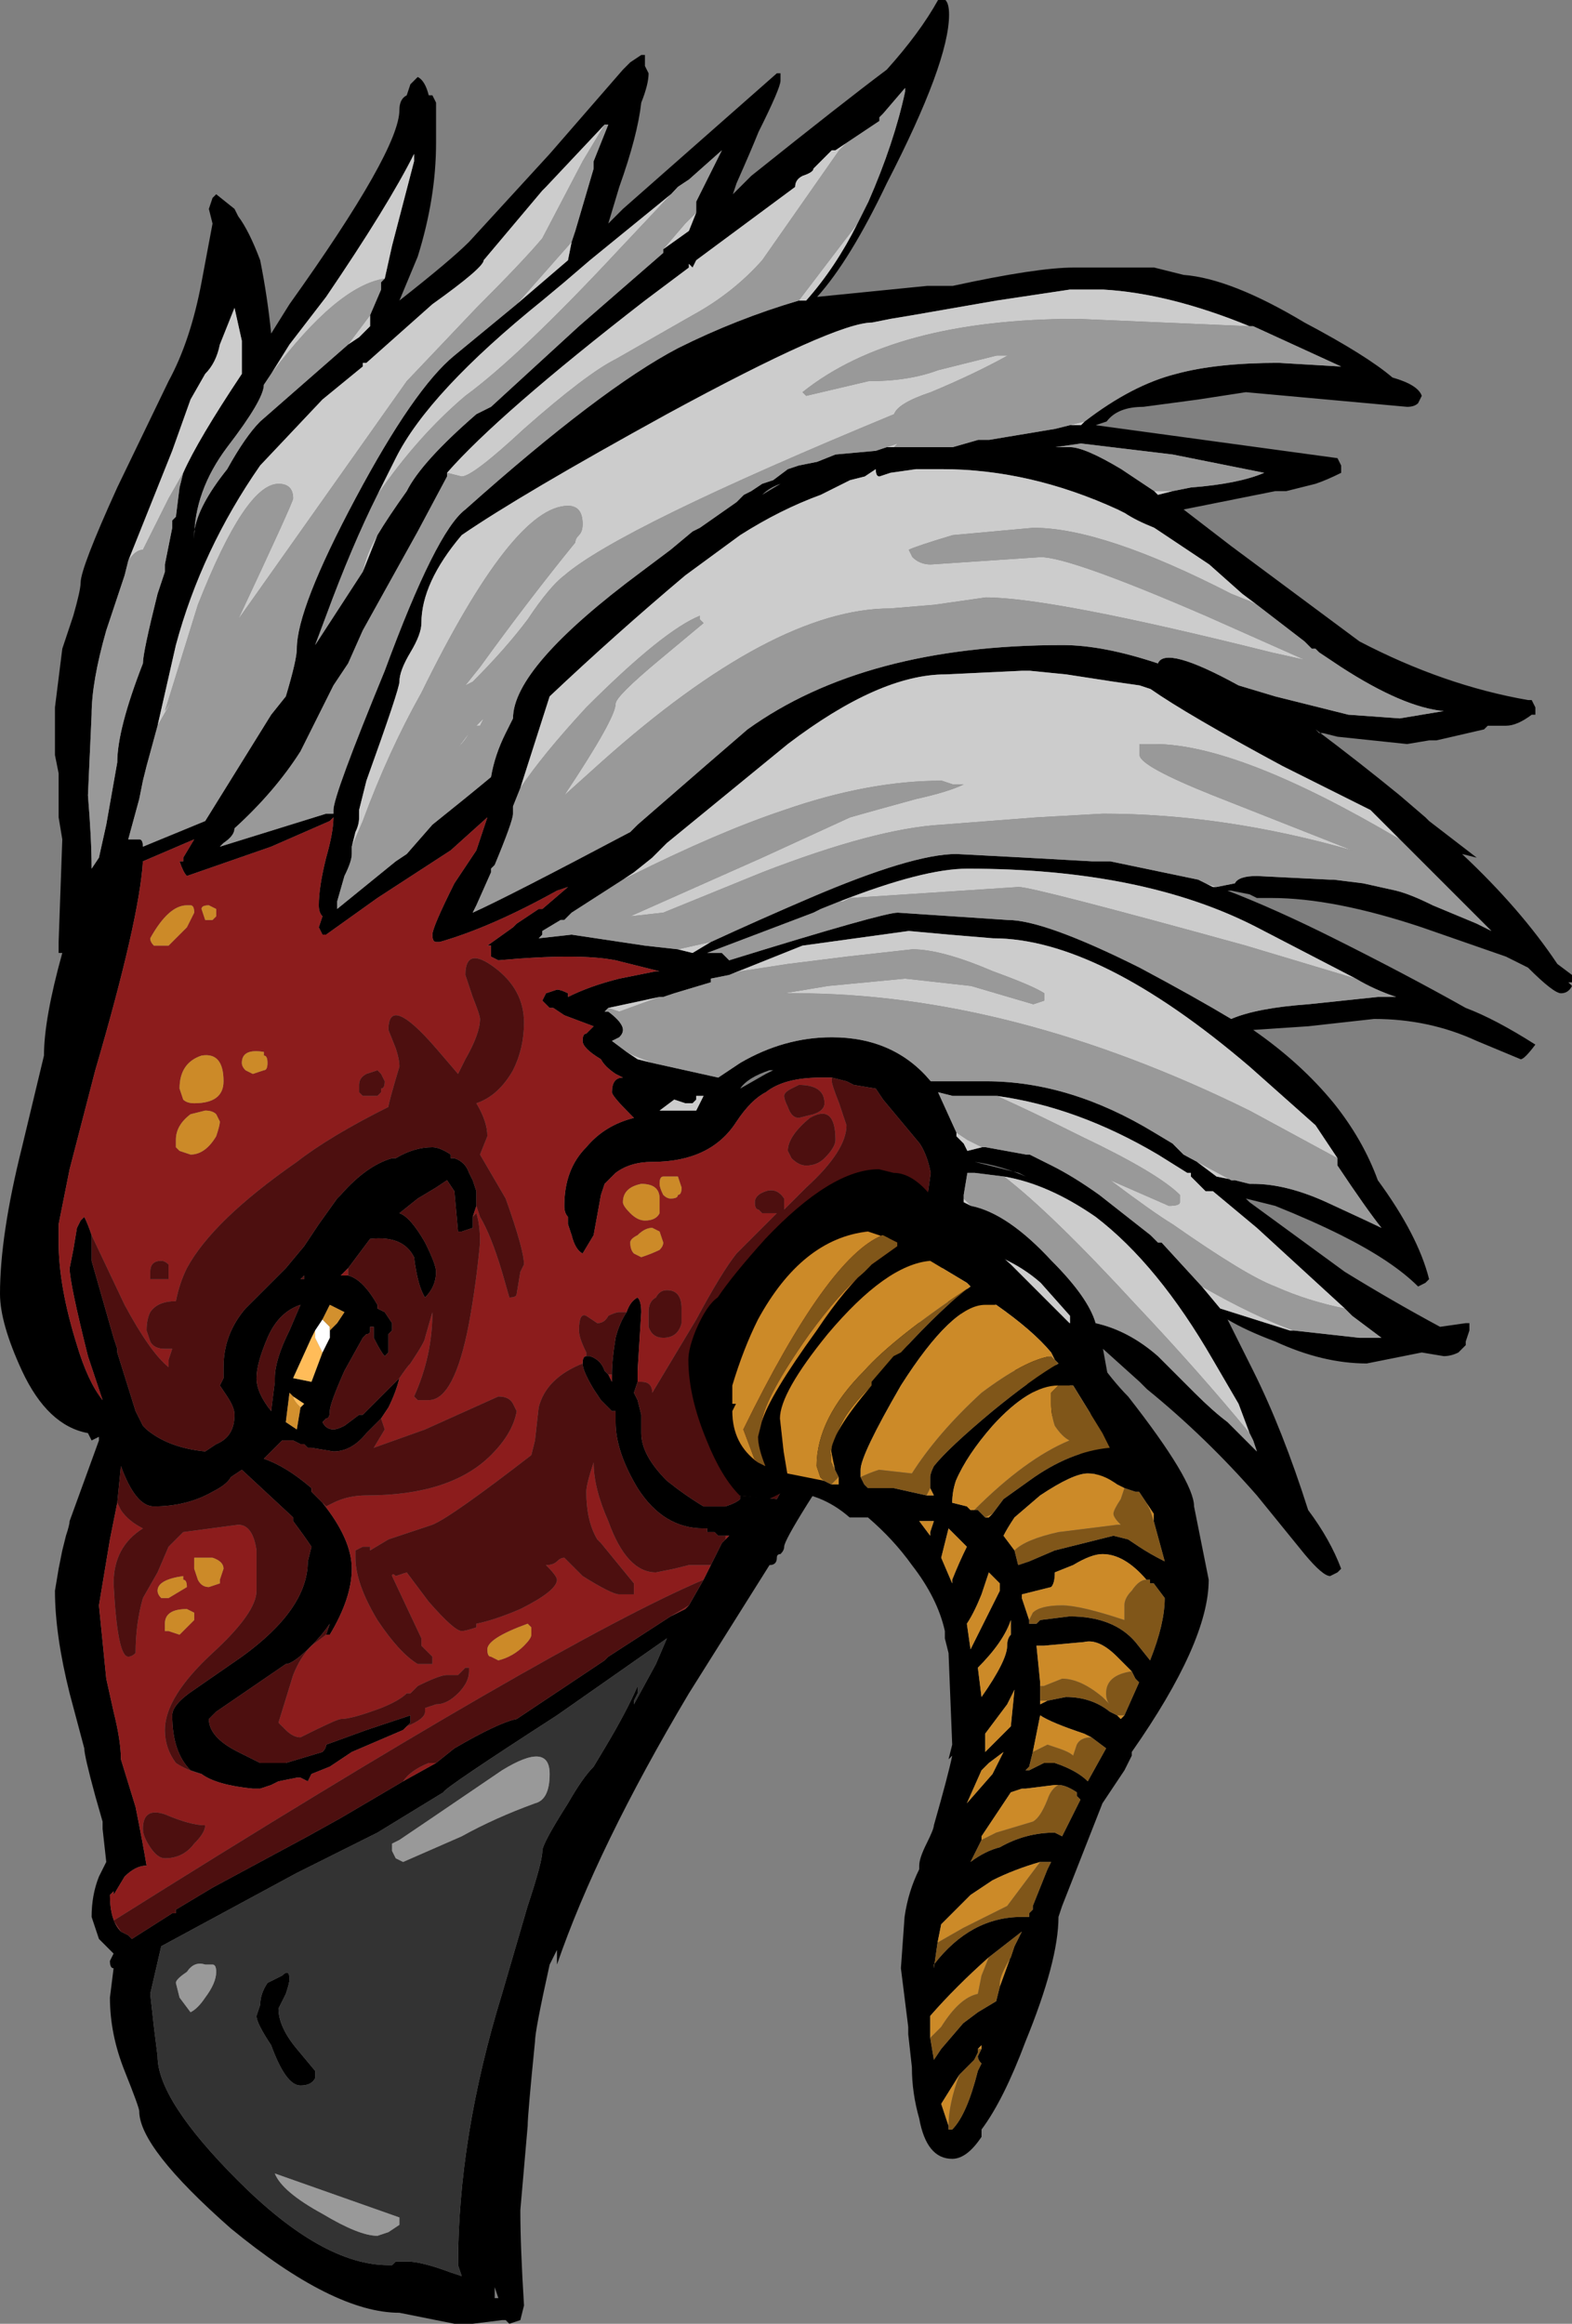 <?xml version="1.0" encoding="UTF-8" standalone="no"?>
<svg xmlns:ffdec="https://www.free-decompiler.com/flash" xmlns:xlink="http://www.w3.org/1999/xlink" ffdec:objectType="frame" height="221.9px" width="150.15px" xmlns="http://www.w3.org/2000/svg">
  <rect width="100%" height="100%" fill="#808080" stroke="none"/>
  <g transform="matrix(1.0, 0.0, 0.0, 1.0, 45.85, 214.9)">
    <use ffdec:characterId="53" height="31.7" transform="matrix(7.0, 0.0, 0.0, 7.0, -45.85, -214.9)" width="21.45" xlink:href="#shape0"/>
    <use ffdec:characterId="55" height="94.5" transform="matrix(1.0, 0.0, 0.0, 1.0, 19.9, -103.25)" width="49.7" xlink:href="#sprite0"/>
  </g>
  <defs>
    <g id="shape0" transform="matrix(1.0, 0.0, 0.0, 1.0, 6.55, 30.7)">
      <path d="M2.25 -29.95 L2.25 -29.8 2.3 -29.7 Q2.3 -29.55 2.2 -29.3 2.15 -28.85 1.9 -28.15 L1.75 -27.65 1.95 -27.85 4.05 -29.7 4.1 -29.7 4.1 -29.6 Q4.1 -29.5 3.8 -28.9 3.7 -28.65 3.5 -28.2 L3.45 -28.05 3.7 -28.3 Q4.95 -29.3 5.55 -29.75 6.0 -30.25 6.25 -30.7 L6.35 -30.7 Q6.4 -30.65 6.4 -30.5 6.4 -29.85 5.55 -28.2 5.05 -27.15 4.6 -26.65 L6.1 -26.8 6.45 -26.8 Q7.6 -27.05 8.1 -27.05 L9.2 -27.05 9.6 -26.95 Q10.25 -26.9 11.25 -26.3 12.1 -25.85 12.45 -25.55 12.8 -25.45 12.85 -25.3 L12.8 -25.2 Q12.75 -25.15 12.65 -25.15 L10.45 -25.35 9.8 -25.25 9.05 -25.15 Q8.7 -25.15 8.55 -24.95 L8.4 -24.9 11.7 -24.45 11.75 -24.35 11.75 -24.25 Q11.55 -24.15 11.4 -24.1 L11.0 -24.0 10.85 -24.0 9.6 -23.75 10.25 -23.25 12.0 -21.95 Q13.15 -21.35 14.3 -21.15 L14.35 -21.15 14.4 -21.05 14.4 -20.95 14.35 -20.95 Q14.15 -20.8 14.0 -20.8 L13.75 -20.8 13.7 -20.75 13.05 -20.6 12.95 -20.6 12.65 -20.55 11.7 -20.65 11.5 -20.7 11.45 -20.7 11.4 -20.75 Q12.0 -20.3 12.55 -19.85 L12.9 -19.55 12.95 -19.5 13.6 -19.0 13.4 -19.05 Q14.2 -18.3 14.7 -17.55 L14.9 -17.4 14.9 -17.3 14.85 -17.3 14.9 -17.25 Q14.85 -17.15 14.75 -17.15 14.65 -17.15 14.3 -17.5 L14.0 -17.65 12.85 -18.05 Q11.65 -18.45 10.8 -18.45 L10.6 -18.45 10.5 -18.5 10.25 -18.55 10.2 -18.55 Q10.85 -18.3 11.65 -17.9 12.65 -17.4 13.45 -16.95 13.85 -16.8 14.4 -16.45 14.25 -16.25 14.2 -16.25 L13.6 -16.5 Q12.95 -16.8 12.2 -16.8 L11.3 -16.7 10.55 -16.65 Q11.2 -16.2 11.65 -15.65 12.05 -15.15 12.25 -14.6 12.8 -13.85 12.95 -13.25 L12.9 -13.2 12.8 -13.15 Q12.45 -13.5 11.75 -13.85 11.35 -14.05 10.85 -14.25 L10.45 -14.35 10.5 -14.3 11.8 -13.35 Q12.45 -12.95 13.1 -12.6 L13.45 -12.65 13.5 -12.65 13.5 -12.55 13.45 -12.4 13.45 -12.35 13.35 -12.25 Q13.25 -12.2 13.15 -12.2 L12.85 -12.25 12.1 -12.1 Q11.5 -12.1 10.85 -12.4 10.45 -12.55 10.2 -12.7 L10.55 -12.0 Q10.95 -11.2 11.3 -10.1 11.6 -9.7 11.75 -9.3 L11.7 -9.25 11.6 -9.2 Q11.5 -9.2 11.25 -9.5 L10.6 -10.3 Q9.9 -11.1 9.1 -11.75 L9.0 -11.85 8.5 -12.3 8.6 -11.75 Q8.75 -11.05 8.75 -10.65 L8.7 -10.5 Q8.65 -10.45 8.5 -10.45 L7.65 -11.6 Q6.8 -12.6 6.2 -13.1 5.9 -12.4 5.4 -11.6 4.15 -9.75 4.15 -9.6 4.15 -9.55 4.1 -9.5 4.05 -9.5 4.05 -9.45 4.05 -9.35 3.95 -9.35 L2.85 -7.6 Q1.6 -5.5 1.05 -3.9 L1.05 -4.1 0.95 -3.9 Q0.75 -3.0 0.75 -2.85 0.65 -1.85 0.65 -1.7 L0.55 -0.55 Q0.55 -0.05 0.6 0.75 L0.55 0.95 0.4 1.0 0.35 0.95 0.3 0.95 -0.1 1.0 -0.35 1.0 -1.1 0.85 Q-2.0 0.85 -3.4 -0.3 -4.65 -1.4 -4.65 -1.9 -4.65 -1.95 -4.85 -2.45 -5.05 -2.95 -5.05 -3.45 L-5.0 -3.85 Q-5.05 -3.85 -5.05 -3.95 L-5.0 -4.05 -5.2 -4.25 -5.3 -4.55 Q-5.3 -4.85 -5.2 -5.1 L-5.1 -5.3 -5.15 -5.75 -5.15 -5.85 -5.25 -6.2 Q-5.4 -6.75 -5.4 -6.85 L-5.6 -7.6 Q-5.8 -8.4 -5.8 -9.0 L-5.75 -9.3 -5.7 -9.55 -5.65 -9.75 Q-5.6 -9.9 -5.6 -9.95 L-5.2 -11.05 -5.2 -11.1 -5.3 -11.05 -5.35 -11.15 Q-5.9 -11.25 -6.25 -12.0 -6.55 -12.65 -6.55 -13.05 -6.55 -13.85 -6.25 -15.05 L-5.95 -16.3 Q-5.95 -16.8 -5.7 -17.7 L-5.75 -17.7 -5.75 -17.85 -5.7 -19.25 -5.75 -19.55 -5.75 -20.15 -5.8 -20.4 -5.8 -21.05 -5.7 -21.85 -5.55 -22.3 Q-5.45 -22.65 -5.45 -22.75 -5.45 -22.95 -4.95 -24.05 L-4.25 -25.5 Q-3.95 -26.05 -3.8 -26.85 L-3.65 -27.65 -3.7 -27.85 -3.65 -28.0 -3.6 -28.05 -3.35 -27.85 -3.3 -27.75 Q-3.15 -27.55 -3.0 -27.15 -2.9 -26.65 -2.85 -26.15 L-2.6 -26.55 Q-1.1 -28.65 -1.1 -29.2 -1.1 -29.35 -1.0 -29.4 L-0.95 -29.55 -0.85 -29.65 Q-0.75 -29.6 -0.7 -29.4 L-0.65 -29.4 -0.6 -29.3 -0.6 -28.75 Q-0.6 -28.0 -0.85 -27.2 L-1.1 -26.6 Q-0.4 -27.15 -0.15 -27.4 L0.95 -28.6 1.95 -29.75 2.05 -29.85 2.2 -29.95 2.25 -29.95 M1.25 -27.4 L1.3 -27.55 1.55 -28.4 1.55 -28.5 1.75 -29.0 1.7 -29.0 0.9 -28.15 0.85 -28.1 0.05 -27.15 Q0.05 -27.05 -0.65 -26.55 L-1.55 -25.75 -1.6 -25.75 -1.6 -25.7 -2.15 -25.25 -3.0 -24.35 Q-3.8 -23.2 -4.15 -21.9 L-4.4 -20.8 -4.55 -20.25 -4.6 -20.05 -4.65 -19.8 -4.8 -19.25 -4.65 -19.25 Q-4.6 -19.25 -4.6 -19.15 L-3.75 -19.5 -2.85 -20.95 -2.65 -21.2 Q-2.5 -21.7 -2.5 -21.85 -2.5 -22.4 -1.7 -23.9 -0.9 -25.4 -0.35 -25.85 L0.5 -26.55 1.2 -27.15 1.25 -27.4 M2.95 -27.8 L2.95 -27.95 3.3 -28.65 2.85 -28.25 1.5 -27.15 1.15 -26.85 0.85 -26.6 Q-0.7 -25.35 -1.15 -24.45 L-1.4 -23.95 Q-1.75 -23.25 -2.1 -22.3 L-2.25 -21.9 -1.6 -22.9 -1.4 -23.4 Q-1.25 -23.65 -1.0 -24.0 -0.8 -24.4 -0.05 -25.05 L0.15 -25.15 1.35 -26.25 2.5 -27.25 2.5 -27.3 2.85 -27.55 2.95 -27.8 M5.0 -28.75 L4.85 -28.65 4.8 -28.65 4.55 -28.4 Q4.55 -28.35 4.4 -28.3 4.3 -28.25 4.3 -28.15 L2.95 -27.15 2.9 -27.05 2.85 -27.1 2.85 -27.05 2.25 -26.6 Q0.25 -25.05 -0.45 -24.25 L-0.45 -24.2 -0.85 -23.45 -1.6 -22.1 -1.8 -21.65 -2.0 -21.35 -2.45 -20.45 Q-2.8 -19.9 -3.35 -19.4 -3.35 -19.3 -3.5 -19.2 L-3.55 -19.15 -2.1 -19.6 -2.0 -19.6 -2.0 -19.65 Q-2.0 -19.85 -1.3 -21.55 -0.6 -23.45 -0.2 -23.75 1.65 -25.4 2.7 -25.95 3.5 -26.35 4.35 -26.6 L4.45 -26.6 Q4.85 -27.05 5.15 -27.65 L5.3 -27.95 Q5.65 -28.75 5.8 -29.45 L5.8 -29.5 5.5 -29.15 5.45 -29.1 5.45 -29.05 5.0 -28.75 M0.55 -19.95 L0.45 -19.7 0.45 -19.6 Q0.45 -19.5 0.2 -18.9 L0.15 -18.85 0.15 -18.8 -0.05 -18.35 -0.1 -18.25 Q0.35 -18.45 2.05 -19.35 L2.15 -19.45 Q3.3 -20.45 3.65 -20.75 5.25 -21.9 7.95 -21.9 8.5 -21.9 9.25 -21.65 9.35 -21.9 10.35 -21.35 L10.85 -21.2 11.85 -20.95 12.55 -20.9 13.15 -21.0 Q12.6 -21.05 11.75 -21.6 11.6 -21.7 11.45 -21.8 L11.4 -21.85 11.35 -21.85 11.25 -21.95 10.6 -22.45 10.4 -22.6 9.95 -23.0 Q9.5 -23.3 9.2 -23.5 8.95 -23.6 8.8 -23.7 L8.7 -23.75 Q7.5 -24.3 6.3 -24.3 L5.95 -24.3 5.6 -24.25 5.45 -24.2 Q5.4 -24.2 5.4 -24.3 L5.25 -24.2 5.05 -24.15 4.65 -23.95 Q4.1 -23.75 3.55 -23.4 L2.8 -22.85 Q1.85 -22.05 0.95 -21.2 L0.55 -19.95 M12.55 -19.25 L12.15 -19.65 Q11.65 -19.9 10.95 -20.25 9.65 -20.95 9.15 -21.3 L9.0 -21.35 8.65 -21.4 8.0 -21.5 7.5 -21.55 7.4 -21.55 6.35 -21.5 Q5.45 -21.5 4.2 -20.55 L2.55 -19.2 2.35 -19.0 2.1 -18.8 1.95 -18.7 1.25 -18.25 1.15 -18.15 1.1 -18.15 0.85 -18.0 0.85 -17.95 0.8 -17.9 1.25 -17.95 2.25 -17.8 2.7 -17.75 2.9 -17.7 3.15 -17.85 Q3.8 -18.15 4.5 -18.45 5.9 -19.05 6.5 -19.05 L7.45 -19.0 8.35 -18.95 8.6 -18.95 9.8 -18.7 10.0 -18.6 10.05 -18.6 10.3 -18.65 Q10.35 -18.75 10.6 -18.75 L11.6 -18.7 11.65 -18.7 12.05 -18.65 12.5 -18.55 Q12.7 -18.5 13.0 -18.35 L13.6 -18.1 13.8 -18.0 12.55 -19.25 M4.9 -18.4 L4.65 -18.3 4.55 -18.25 3.1 -17.7 3.3 -17.7 3.4 -17.6 Q5.5 -18.25 5.7 -18.25 L7.2 -18.15 Q7.7 -18.15 9.0 -17.5 9.75 -17.1 10.25 -16.8 10.6 -16.95 11.3 -17.0 L12.25 -17.1 12.5 -17.1 Q12.2 -17.2 11.95 -17.35 L10.6 -18.05 Q9.05 -18.85 6.65 -18.85 6.05 -18.85 4.9 -18.4 M10.3 -14.6 L10.5 -14.55 10.55 -14.55 Q11.0 -14.55 11.55 -14.3 12.2 -14.0 12.3 -13.95 12.1 -14.2 11.7 -14.8 L11.7 -14.9 11.4 -15.35 10.5 -16.15 Q8.45 -17.9 7.0 -17.9 L6.4 -17.95 5.85 -18.0 4.4 -17.8 3.4 -17.4 3.15 -17.35 3.15 -17.3 2.65 -17.15 2.5 -17.1 2.45 -17.1 1.75 -16.95 1.7 -16.9 1.75 -16.9 Q1.95 -16.75 1.95 -16.65 1.95 -16.6 1.9 -16.55 L1.8 -16.5 2.0 -16.35 2.15 -16.25 2.35 -16.2 3.25 -16.0 3.55 -16.2 Q4.15 -16.55 4.8 -16.55 5.65 -16.55 6.15 -15.95 L6.25 -15.95 6.9 -15.95 Q8.05 -15.95 9.2 -15.25 L9.45 -15.1 10.05 -14.65 10.3 -14.6 M8.25 -24.95 Q8.9 -25.45 9.5 -25.6 10.05 -25.75 10.9 -25.75 L11.75 -25.7 10.55 -26.25 10.5 -26.25 Q9.4 -26.7 8.5 -26.75 L8.05 -26.75 7.05 -26.6 5.9 -26.4 5.6 -26.35 5.35 -26.3 Q4.85 -26.3 2.55 -25.05 0.55 -23.95 -0.25 -23.4 -0.8 -22.75 -0.8 -22.2 -0.8 -22.05 -0.95 -21.8 -1.1 -21.55 -1.1 -21.4 -1.1 -21.3 -1.55 -20.05 L-1.65 -19.65 -1.65 -19.55 Q-1.65 -19.45 -1.7 -19.35 L-1.75 -19.15 -1.75 -19.05 Q-1.75 -18.95 -1.85 -18.75 L-1.95 -18.4 -1.95 -18.3 -1.15 -18.95 -1.0 -19.05 -0.65 -19.45 Q-0.15 -19.85 0.15 -20.1 0.2 -20.4 0.35 -20.7 L0.45 -20.9 Q0.45 -21.6 2.2 -22.9 L2.6 -23.2 2.9 -23.45 3.0 -23.5 3.5 -23.85 3.6 -23.95 3.7 -24.0 3.85 -24.1 4.0 -24.15 4.2 -24.3 4.35 -24.35 4.6 -24.4 4.85 -24.5 5.4 -24.55 5.55 -24.6 5.65 -24.6 6.45 -24.6 6.8 -24.7 6.95 -24.7 7.85 -24.85 8.05 -24.9 8.2 -24.9 8.25 -24.95 M9.45 -24.0 L9.7 -24.05 Q10.35 -24.1 10.7 -24.25 L9.45 -24.5 8.2 -24.65 7.85 -24.6 8.05 -24.6 Q8.25 -24.6 8.75 -24.3 L9.2 -24.0 9.25 -23.95 9.45 -24.0 M3.85 -23.95 L4.1 -24.1 Q3.95 -24.05 3.85 -23.95 M4.8 -16.0 L4.65 -16.0 Q4.15 -16.0 3.9 -15.8 3.7 -15.7 3.5 -15.4 3.15 -14.85 2.35 -14.85 2.05 -14.85 1.85 -14.7 L1.7 -14.55 1.65 -14.4 1.55 -13.85 1.4 -13.6 Q1.3 -13.65 1.25 -13.85 L1.2 -14.0 1.2 -14.1 Q1.15 -14.15 1.15 -14.25 1.15 -14.75 1.45 -15.05 1.7 -15.35 2.1 -15.45 L2.05 -15.5 Q1.8 -15.75 1.8 -15.8 1.8 -16.0 1.95 -16.0 L1.85 -16.05 Q1.7 -16.15 1.65 -16.25 1.4 -16.4 1.4 -16.5 1.4 -16.6 1.45 -16.6 L1.55 -16.7 1.15 -16.85 1.0 -16.95 0.95 -16.95 0.85 -17.05 0.9 -17.15 1.05 -17.2 Q1.1 -17.2 1.2 -17.15 L1.2 -17.1 Q1.5 -17.25 1.9 -17.35 L2.4 -17.45 2.45 -17.45 1.85 -17.6 Q1.35 -17.7 0.25 -17.6 L0.15 -17.65 Q0.15 -17.7 0.15 -17.8 L0.1 -17.8 0.45 -18.05 0.5 -18.1 0.8 -18.3 0.85 -18.3 1.2 -18.6 1.05 -18.55 Q0.15 -18.05 -0.55 -17.85 L-0.6 -17.85 Q-0.65 -17.85 -0.65 -17.95 -0.65 -18.05 -0.35 -18.65 L-0.05 -19.1 0.1 -19.55 -0.4 -19.1 -1.4 -18.45 -2.1 -17.95 -2.15 -17.95 -2.2 -18.05 -2.15 -18.2 Q-2.2 -18.25 -2.2 -18.35 -2.2 -18.6 -2.1 -19.0 -2.0 -19.35 -2.0 -19.55 L-2.05 -19.5 -2.85 -19.15 -4.0 -18.75 Q-4.05 -18.8 -4.1 -18.95 L-4.05 -18.95 -4.05 -19.0 -3.9 -19.25 -4.6 -18.95 Q-4.65 -18.15 -5.25 -16.1 L-5.6 -14.75 -5.75 -14.0 -5.75 -13.75 Q-5.75 -13.15 -5.5 -12.35 -5.35 -11.85 -5.15 -11.6 L-5.35 -12.2 Q-5.6 -13.2 -5.6 -13.4 L-5.55 -13.65 -5.5 -13.95 -5.45 -14.05 -5.4 -14.1 Q-5.35 -14.0 -5.3 -13.85 L-5.3 -13.5 -5.0 -12.45 -4.95 -12.3 -4.95 -12.25 -4.7 -11.45 -4.6 -11.25 -4.55 -11.2 Q-4.25 -10.95 -3.75 -10.9 L-3.6 -11.0 Q-3.35 -11.1 -3.35 -11.4 -3.35 -11.5 -3.45 -11.65 L-3.55 -11.8 -3.5 -11.9 -3.5 -12.05 Q-3.5 -12.5 -3.2 -12.85 L-2.65 -13.4 -2.4 -13.7 -2.2 -14.0 -1.95 -14.35 -1.9 -14.4 Q-1.55 -14.8 -1.2 -14.9 L-1.15 -14.9 Q-0.9 -15.05 -0.65 -15.05 -0.55 -15.05 -0.4 -14.95 L-0.4 -14.9 -0.35 -14.9 Q-0.2 -14.85 -0.15 -14.7 L-0.1 -14.6 -0.05 -14.45 -0.05 -14.25 -0.1 -14.1 -0.1 -13.95 -0.25 -13.9 -0.3 -13.9 -0.35 -14.45 -0.45 -14.6 -0.6 -14.5 -0.85 -14.35 -1.1 -14.15 Q-0.95 -14.1 -0.75 -13.75 -0.6 -13.45 -0.6 -13.35 -0.6 -13.15 -0.75 -13.0 -0.85 -13.15 -0.9 -13.55 -1.05 -13.85 -1.5 -13.8 L-1.8 -13.4 -1.9 -13.3 -1.8 -13.3 Q-1.6 -13.25 -1.4 -12.9 L-1.4 -12.85 -1.3 -12.8 -1.2 -12.65 -1.2 -12.55 -1.25 -12.5 -1.25 -12.25 -1.3 -12.2 Q-1.35 -12.25 -1.45 -12.45 L-1.45 -12.6 -1.5 -12.6 Q-1.5 -12.65 -1.5 -12.55 -1.5 -12.5 -1.55 -12.5 L-1.6 -12.45 -1.85 -12.0 Q-2.05 -11.55 -2.05 -11.45 -2.05 -11.35 -2.1 -11.35 L-2.15 -11.3 Q-2.1 -11.2 -2.0 -11.2 -1.95 -11.2 -1.85 -11.25 L-1.65 -11.4 -1.6 -11.4 -1.1 -11.9 Q-1.15 -11.7 -1.25 -11.5 L-1.35 -11.35 -1.55 -11.15 Q-1.75 -10.9 -2.0 -10.9 L-2.3 -10.95 -2.35 -10.95 -2.4 -11.0 -2.45 -11.0 -2.55 -11.05 -2.7 -11.05 -2.95 -10.8 Q-2.65 -10.7 -2.3 -10.4 L-2.3 -10.35 -2.15 -10.2 Q-1.75 -9.7 -1.75 -9.3 -1.75 -8.9 -2.05 -8.4 L-2.1 -8.4 -2.05 -8.55 Q-2.15 -8.4 -2.3 -8.25 -2.55 -8.0 -2.65 -8.0 L-3.6 -7.35 -3.7 -7.25 Q-3.7 -7.0 -3.3 -6.8 L-3.0 -6.65 -2.65 -6.65 -2.15 -6.8 Q-2.1 -6.85 -2.1 -6.9 L-1.55 -7.1 -0.95 -7.3 -0.95 -7.2 -1.0 -7.15 -1.05 -7.1 -1.75 -6.8 -2.05 -6.6 -2.3 -6.5 -2.35 -6.4 -2.45 -6.45 -2.5 -6.45 -2.75 -6.4 -2.85 -6.35 -3.0 -6.3 -3.1 -6.3 Q-3.6 -6.35 -3.8 -6.5 L-3.95 -6.55 Q-4.2 -6.8 -4.2 -7.3 -4.2 -7.45 -3.9 -7.65 L-3.25 -8.1 Q-2.35 -8.75 -2.35 -9.4 L-2.3 -9.6 Q-2.4 -9.75 -2.55 -9.95 L-2.55 -10.0 -3.25 -10.65 -3.4 -10.55 Q-3.45 -10.45 -3.65 -10.35 -4.0 -10.15 -4.45 -10.15 -4.7 -10.15 -4.9 -10.7 L-4.95 -10.2 -5.05 -9.7 -5.2 -8.8 -5.1 -7.8 -5.0 -7.35 Q-4.9 -6.95 -4.9 -6.7 L-4.7 -6.05 Q-4.6 -5.55 -4.55 -5.25 -4.7 -5.25 -4.85 -5.1 L-5.0 -4.85 -5.0 -4.9 -5.05 -4.85 Q-5.05 -4.5 -4.9 -4.35 L-4.8 -4.3 -4.75 -4.25 -4.2 -4.6 -4.15 -4.6 -4.15 -4.65 -3.65 -4.95 -2.35 -5.65 -1.9 -5.9 -1.05 -6.4 -0.6 -6.65 -0.35 -6.85 Q0.25 -7.2 0.5 -7.25 L1.7 -8.05 1.75 -8.1 2.6 -8.65 2.8 -8.75 2.85 -8.8 3.05 -9.15 3.15 -9.35 3.3 -9.65 3.4 -9.75 3.25 -9.75 3.2 -9.8 3.1 -9.8 3.1 -9.85 3.05 -9.85 Q2.5 -9.85 2.15 -10.4 1.85 -10.9 1.85 -11.3 L1.85 -11.45 1.8 -11.45 1.65 -11.6 1.55 -11.75 Q1.4 -12.0 1.4 -12.1 1.4 -12.2 1.45 -12.2 L1.5 -12.2 Q1.65 -12.15 1.7 -12.0 L1.75 -11.95 1.8 -11.85 1.8 -11.95 Q1.8 -12.15 1.85 -12.45 1.9 -12.65 2.0 -12.8 2.05 -12.95 2.15 -13.0 2.2 -12.95 2.2 -12.8 L2.15 -12.0 2.15 -11.85 2.1 -11.7 2.15 -11.6 2.2 -11.4 2.2 -11.15 Q2.2 -10.85 2.55 -10.5 2.8 -10.3 3.05 -10.15 L3.35 -10.15 Q3.5 -10.2 3.55 -10.25 L3.55 -10.3 4.05 -10.25 4.6 -11.25 Q5.6 -12.95 5.6 -13.05 5.6 -13.25 5.8 -13.65 L6.1 -14.35 6.15 -14.7 Q6.1 -14.95 6.0 -15.1 L5.5 -15.7 5.4 -15.85 5.1 -15.9 5.0 -15.95 4.8 -16.0 M-2.95 -10.8 L-2.95 -10.8 M2.65 -15.7 L2.45 -15.55 2.95 -15.55 3.05 -15.75 2.95 -15.75 2.95 -15.7 2.9 -15.65 2.8 -15.65 2.65 -15.7 M3.95 -16.1 Q3.65 -16.0 3.55 -15.85 L3.9 -16.05 4.0 -16.1 3.95 -16.1 M6.5 -15.25 L6.5 -15.2 6.6 -15.1 6.65 -15.0 6.85 -15.05 6.9 -15.05 7.45 -14.95 7.5 -14.95 7.8 -14.8 Q8.1 -14.65 8.45 -14.4 L9.15 -13.85 9.25 -13.75 9.3 -13.75 9.85 -13.15 10.1 -12.85 11.05 -12.55 11.1 -12.55 12.0 -12.45 12.3 -12.45 11.9 -12.75 11.8 -12.85 10.6 -13.95 10.0 -14.45 9.9 -14.45 9.7 -14.65 9.7 -14.7 9.65 -14.7 9.25 -14.95 Q8.15 -15.6 7.05 -15.75 L6.45 -15.75 6.25 -15.8 6.5 -15.25 M7.15 -14.65 L6.75 -14.7 6.65 -14.7 6.6 -14.4 6.6 -14.35 6.6 -14.3 6.7 -14.25 Q7.2 -14.15 7.8 -13.5 8.3 -13.0 8.4 -12.65 8.85 -12.55 9.25 -12.2 L9.75 -11.7 Q10.0 -11.45 10.2 -11.3 L10.6 -10.9 10.55 -11.05 10.5 -11.15 10.35 -11.55 10.0 -12.15 Q9.25 -13.45 8.4 -14.1 7.75 -14.55 7.15 -14.65 M7.45 -14.65 Q7.1 -14.8 6.75 -14.85 L7.35 -14.7 7.45 -14.65 M7.65 -13.2 Q7.2 -13.6 6.45 -13.75 L6.25 -13.25 Q6.9 -13.1 7.45 -12.55 8.0 -12.0 8.35 -11.25 L8.3 -11.65 8.25 -12.0 8.05 -12.65 8.05 -12.75 7.65 -13.2 M2.55 -8.35 L1.05 -7.3 Q-0.5 -6.3 -0.5 -6.25 L-1.4 -5.7 -2.5 -5.15 -4.35 -4.15 -4.5 -3.5 -4.45 -3.05 -4.4 -2.65 Q-4.4 -2.05 -3.3 -0.95 -2.15 0.2 -1.25 0.2 L-1.2 0.2 -1.15 0.15 -1.0 0.15 Q-0.8 0.15 -0.4 0.3 L-0.25 0.35 -0.3 0.2 Q-0.3 -1.55 0.3 -3.5 L0.65 -4.7 Q0.85 -5.3 0.85 -5.45 0.85 -5.55 1.2 -6.1 1.4 -6.45 1.55 -6.6 L1.7 -6.85 Q2.0 -7.35 2.15 -7.7 L2.15 -7.6 2.1 -7.5 2.1 -7.45 2.4 -8.0 2.55 -8.35 M0.2 0.5 L0.2 0.65 0.25 0.65 0.2 0.5 M-1.3 -26.9 L-1.2 -27.35 -0.9 -28.5 -0.9 -28.6 Q-1.25 -27.9 -2.1 -26.65 L-2.6 -26.0 -2.85 -25.6 -2.95 -25.45 Q-2.95 -25.25 -3.45 -24.6 -3.9 -24.0 -3.9 -23.35 L-3.9 -23.45 Q-3.85 -23.8 -3.45 -24.3 -3.2 -24.75 -3.0 -24.95 L-1.8 -26.0 -1.65 -26.1 -1.5 -26.25 -1.5 -26.4 -1.35 -26.75 -1.35 -26.85 -1.3 -26.9 M-4.05 -24.25 Q-3.85 -24.7 -3.25 -25.6 L-3.25 -26.05 -3.35 -26.5 -3.55 -26.0 Q-3.6 -25.75 -3.75 -25.6 L-3.95 -25.25 -4.2 -24.55 -4.8 -23.05 -4.85 -22.85 -5.1 -22.1 Q-5.3 -21.4 -5.3 -20.95 L-5.35 -19.85 Q-5.3 -19.25 -5.3 -18.85 L-5.2 -19.0 -5.1 -19.45 -4.95 -20.3 Q-4.95 -20.75 -4.6 -21.65 -4.6 -21.8 -4.4 -22.6 L-4.3 -22.9 -4.3 -23.0 -4.2 -23.5 -4.2 -23.6 -4.15 -23.65 -4.1 -24.05 -4.05 -24.25 M-2.45 -13.25 L-2.4 -13.25 -2.4 -13.3 -2.45 -13.25 M-2.25 -12.55 L-2.3 -12.45 -2.55 -11.9 -2.3 -11.85 -2.15 -12.25 -2.05 -12.45 -2.05 -12.5 -2.05 -12.55 -1.95 -12.65 -1.85 -12.8 -2.05 -12.9 -2.15 -12.7 -2.25 -12.55 M-2.45 -12.9 Q-2.75 -12.8 -2.9 -12.45 -3.05 -12.1 -3.05 -11.9 -3.05 -11.7 -2.85 -11.45 L-2.8 -11.85 -2.8 -11.9 Q-2.8 -12.15 -2.6 -12.55 L-2.45 -12.9 M-2.55 -11.65 L-2.6 -11.7 -2.65 -11.3 -2.5 -11.2 -2.45 -11.5 -2.4 -11.55 -2.55 -11.65 M-3.0 -10.85 L-3.0 -10.85 M-5.35 -8.05 L-5.35 -8.05 M-2.7 -3.75 Q-2.6 -3.85 -2.6 -3.7 -2.6 -3.65 -2.65 -3.5 L-2.75 -3.3 Q-2.75 -3.05 -2.5 -2.75 L-2.25 -2.45 -2.25 -2.35 Q-2.3 -2.25 -2.45 -2.25 -2.65 -2.25 -2.85 -2.8 -3.05 -3.1 -3.05 -3.2 L-3.0 -3.35 Q-3.0 -3.5 -2.9 -3.65 L-2.7 -3.75" fill="#000000" fill-rule="evenodd" stroke="none"/>
      <path d="M1.7 -29.0 L1.4 -28.5 0.85 -27.45 Q0.6 -27.15 -0.05 -26.5 L-1.0 -25.5 -3.3 -22.25 Q-2.55 -23.85 -2.55 -23.9 -2.55 -24.1 -2.75 -24.1 -3.2 -24.1 -3.85 -22.45 L-4.3 -21.0 -4.2 -21.15 -4.4 -20.8 -4.15 -21.9 Q-3.8 -23.2 -3.0 -24.35 L-2.15 -25.25 -1.6 -25.7 -1.6 -25.75 -1.55 -25.75 -0.65 -26.55 Q0.05 -27.05 0.05 -27.15 L0.85 -28.1 0.9 -28.15 1.7 -29.0 M0.5 -26.55 L1.25 -27.4 1.2 -27.15 0.5 -26.55 M2.85 -28.25 L2.7 -28.15 1.9 -27.3 Q0.55 -25.85 -0.2 -25.3 -0.85 -24.75 -1.4 -23.95 L-1.15 -24.45 Q-0.7 -25.35 0.85 -26.6 L1.15 -26.85 1.5 -27.15 2.85 -28.25 M-1.6 -22.9 Q-1.55 -23.15 -1.4 -23.4 L-1.6 -22.9 M2.5 -27.3 L2.8 -27.65 2.95 -27.8 2.85 -27.55 2.5 -27.3 M-0.45 -24.25 Q0.25 -25.05 2.25 -26.6 L2.85 -27.05 2.85 -27.1 2.9 -27.05 2.95 -27.15 4.3 -28.15 Q4.3 -28.25 4.4 -28.3 4.55 -28.35 4.55 -28.4 L4.8 -28.65 4.85 -28.65 5.0 -28.75 4.9 -28.65 3.85 -27.15 Q3.45 -26.7 2.9 -26.4 L1.85 -25.8 Q1.45 -25.6 0.6 -24.85 -0.1 -24.2 -0.25 -24.2 L-0.45 -24.25 M5.15 -27.65 Q4.85 -27.05 4.45 -26.6 L4.35 -26.6 5.15 -27.65 M-2.0 -19.65 L-2.0 -19.6 -2.0 -19.65 M10.6 -22.45 L10.5 -22.5 10.25 -22.6 Q8.5 -23.5 7.55 -23.5 L6.45 -23.4 Q5.95 -23.25 5.85 -23.2 L5.9 -23.1 Q6.0 -23.0 6.15 -23.0 L7.65 -23.1 Q8.05 -23.1 9.9 -22.3 L11.25 -21.7 10.8 -21.8 Q7.8 -22.55 6.9 -22.55 L6.2 -22.45 5.6 -22.4 Q4.0 -22.4 1.65 -20.3 L1.15 -19.85 Q1.85 -20.9 1.85 -21.1 1.85 -21.2 2.45 -21.7 L3.05 -22.2 3.0 -22.25 3.0 -22.3 Q2.5 -22.1 1.45 -21.05 0.85 -20.4 0.55 -19.95 L0.95 -21.2 Q1.85 -22.05 2.8 -22.85 L3.55 -23.4 Q4.1 -23.75 4.65 -23.95 L5.05 -24.15 5.25 -24.2 5.4 -24.3 Q5.4 -24.2 5.45 -24.2 L5.6 -24.25 5.95 -24.3 6.3 -24.3 Q7.5 -24.3 8.7 -23.75 L8.8 -23.7 Q8.95 -23.6 9.2 -23.5 9.5 -23.3 9.95 -23.0 L10.4 -22.6 10.6 -22.45 M1.95 -18.7 L2.1 -18.8 2.35 -19.0 2.55 -19.2 4.2 -20.55 Q5.45 -21.5 6.35 -21.5 L7.4 -21.55 7.5 -21.55 8.0 -21.5 8.65 -21.4 9.0 -21.35 9.15 -21.3 Q9.65 -20.95 10.95 -20.25 11.65 -19.9 12.15 -19.65 L12.55 -19.25 Q10.35 -20.55 9.2 -20.55 L9.0 -20.55 9.0 -20.4 Q9.0 -20.25 10.0 -19.85 L11.9 -19.1 Q10.15 -19.6 8.5 -19.6 L7.6 -19.55 6.3 -19.45 Q5.4 -19.4 3.85 -18.8 L2.5 -18.25 2.05 -18.2 3.85 -19.0 5.05 -19.55 Q5.4 -19.65 5.95 -19.8 6.4 -19.9 6.6 -20.0 L6.45 -20.0 6.3 -20.05 Q5.3 -20.05 4.15 -19.65 3.25 -19.35 2.05 -18.75 L1.95 -18.7 M10.05 -18.6 L10.0 -18.6 9.8 -18.7 9.9 -18.65 10.05 -18.6 M3.15 -17.85 L2.9 -17.7 2.7 -17.75 3.15 -17.85 M0.8 -17.9 L0.85 -17.95 0.8 -17.9 M4.9 -18.4 Q6.05 -18.85 6.65 -18.85 9.05 -18.85 10.6 -18.05 L11.95 -17.35 10.45 -17.8 Q7.55 -18.6 7.35 -18.6 L5.05 -18.45 4.95 -18.4 4.9 -18.4 M11.7 -14.9 L10.5 -15.55 Q7.25 -17.15 4.3 -17.15 L4.15 -17.15 4.75 -17.25 5.8 -17.35 6.7 -17.25 7.55 -17.0 7.7 -17.05 7.7 -17.15 Q7.55 -17.25 7.0 -17.45 6.3 -17.75 5.9 -17.75 L5.0 -17.65 4.2 -17.55 3.55 -17.45 3.4 -17.4 4.4 -17.8 5.85 -18.0 6.4 -17.95 7.0 -17.9 Q8.45 -17.9 10.5 -16.15 L11.4 -15.35 11.7 -14.9 M2.45 -17.1 L1.9 -16.9 1.75 -16.95 2.45 -17.1 M2.0 -16.35 L2.1 -16.3 2.35 -16.2 2.15 -16.25 2.0 -16.35 M6.15 -15.95 L6.25 -15.95 6.15 -15.95 M9.45 -15.1 L9.6 -14.95 10.25 -14.6 10.3 -14.6 10.05 -14.65 9.45 -15.1 M10.5 -26.25 L8.15 -26.35 Q5.65 -26.35 4.4 -25.35 L4.45 -25.3 5.3 -25.5 Q5.85 -25.5 6.25 -25.65 L7.05 -25.85 7.2 -25.85 Q6.75 -25.6 6.15 -25.35 5.7 -25.2 5.65 -25.05 1.9 -23.5 1.15 -22.85 0.95 -22.7 0.65 -22.25 0.35 -21.85 -0.1 -21.4 L-0.2 -21.35 0.0 -21.6 Q0.65 -22.5 1.3 -23.3 1.3 -23.35 1.35 -23.4 1.4 -23.45 1.4 -23.55 1.4 -23.8 1.2 -23.8 0.45 -23.8 -0.8 -21.25 -1.25 -20.45 -1.6 -19.5 L-1.75 -19.15 -1.7 -19.35 Q-1.65 -19.45 -1.65 -19.55 L-1.65 -19.65 -1.55 -20.05 Q-1.1 -21.3 -1.1 -21.4 -1.1 -21.55 -0.95 -21.8 -0.8 -22.05 -0.8 -22.2 -0.8 -22.75 -0.25 -23.4 0.55 -23.95 2.55 -25.05 4.85 -26.3 5.35 -26.3 L5.6 -26.35 5.9 -26.4 7.05 -26.6 8.05 -26.75 8.5 -26.75 Q9.4 -26.7 10.5 -26.25 M5.55 -24.6 L5.7 -24.65 5.65 -24.6 5.55 -24.6 M8.05 -24.9 L8.25 -24.95 8.2 -24.9 8.05 -24.9 M9.2 -24.0 L9.45 -24.0 9.25 -23.95 9.2 -24.0 M2.65 -15.7 L2.8 -15.65 2.9 -15.65 2.95 -15.7 2.95 -15.75 3.05 -15.75 2.95 -15.55 2.45 -15.55 2.65 -15.7 M6.5 -15.25 L6.65 -15.15 6.85 -15.05 6.65 -15.0 6.6 -15.1 6.5 -15.2 6.5 -15.25 M9.85 -13.15 Q10.55 -12.75 11.1 -12.55 L11.05 -12.55 10.1 -12.85 9.85 -13.15 M11.8 -12.85 Q11.3 -12.95 10.85 -13.15 10.45 -13.3 9.45 -14.0 9.2 -14.15 8.6 -14.6 L9.4 -14.25 Q9.55 -14.25 9.55 -14.3 L9.55 -14.4 Q9.25 -14.7 8.2 -15.2 7.5 -15.55 7.05 -15.75 8.15 -15.6 9.25 -14.95 L9.65 -14.7 9.7 -14.7 9.7 -14.65 9.9 -14.45 10.0 -14.45 10.6 -13.95 11.8 -12.85 M6.6 -14.35 L6.7 -14.25 6.6 -14.3 6.6 -14.35 M10.5 -11.15 Q9.8 -12.0 8.95 -12.9 7.8 -14.15 7.15 -14.65 7.75 -14.55 8.4 -14.1 9.25 -13.45 10.0 -12.15 L10.35 -11.55 10.5 -11.15 M7.65 -13.2 L8.05 -12.75 8.05 -12.65 8.25 -12.0 8.3 -11.65 8.35 -11.25 Q8.0 -12.0 7.45 -12.55 6.9 -13.1 6.25 -13.25 L6.45 -13.75 Q7.2 -13.6 7.65 -13.2 M-2.85 -25.6 L-2.6 -26.0 -2.1 -26.65 Q-1.25 -27.9 -0.9 -28.6 L-0.9 -28.5 -1.2 -27.35 -1.3 -26.9 Q-1.95 -26.8 -2.85 -25.6 M-1.5 -26.4 L-1.5 -26.25 -1.65 -26.1 -1.8 -26.0 -1.5 -26.4 M-4.8 -23.05 L-4.2 -24.55 -3.95 -25.25 -3.75 -25.6 Q-3.6 -25.75 -3.55 -26.0 L-3.35 -26.5 -3.25 -26.05 -3.25 -25.6 Q-3.85 -24.7 -4.05 -24.25 L-4.25 -23.9 -4.6 -23.2 Q-4.7 -23.2 -4.8 -23.05 M-0.3 -20.5 L-0.15 -20.7 Q-0.2 -20.6 -0.3 -20.5 M-0.05 -20.8 L0.05 -20.9 0.0 -20.8 -0.05 -20.8" fill="#cccccc" fill-rule="evenodd" stroke="none"/>
      <path d="M-5.3 -13.85 Q-5.35 -14.0 -5.4 -14.1 L-5.45 -14.05 -5.5 -13.95 -5.55 -13.65 -5.6 -13.4 Q-5.6 -13.2 -5.35 -12.2 L-5.15 -11.6 Q-5.35 -11.85 -5.5 -12.35 -5.75 -13.15 -5.75 -13.75 L-5.75 -14.0 -5.6 -14.75 -5.25 -16.1 Q-4.65 -18.15 -4.6 -18.95 L-3.9 -19.25 -4.05 -19.0 -4.05 -18.95 -4.1 -18.95 Q-4.05 -18.8 -4.0 -18.75 L-2.85 -19.15 -2.05 -19.5 -2.0 -19.55 Q-2.0 -19.35 -2.1 -19.0 -2.2 -18.6 -2.2 -18.35 -2.2 -18.25 -2.15 -18.2 L-2.2 -18.05 -2.15 -17.95 -2.1 -17.95 -1.4 -18.45 -0.4 -19.1 0.1 -19.55 -0.05 -19.1 -0.35 -18.65 Q-0.65 -18.05 -0.65 -17.95 -0.65 -17.85 -0.6 -17.85 L-0.55 -17.85 Q0.15 -18.05 1.05 -18.55 L1.2 -18.6 0.85 -18.3 0.8 -18.3 0.5 -18.1 0.45 -18.05 0.1 -17.8 0.15 -17.8 Q0.15 -17.7 0.15 -17.65 L0.25 -17.6 Q1.35 -17.7 1.85 -17.6 L2.45 -17.45 2.4 -17.45 1.9 -17.35 Q1.5 -17.25 1.2 -17.1 L1.2 -17.15 Q1.1 -17.2 1.05 -17.2 L0.9 -17.15 0.85 -17.05 0.95 -16.95 1.0 -16.95 1.15 -16.85 1.55 -16.7 1.45 -16.6 Q1.4 -16.6 1.4 -16.5 1.4 -16.4 1.65 -16.25 1.7 -16.15 1.85 -16.05 L1.95 -16.0 Q1.8 -16.0 1.8 -15.8 1.8 -15.75 2.05 -15.5 L2.1 -15.45 Q1.7 -15.35 1.45 -15.05 1.15 -14.75 1.15 -14.25 1.15 -14.15 1.2 -14.1 L1.2 -14.0 1.25 -13.85 Q1.3 -13.65 1.4 -13.6 L1.55 -13.85 1.65 -14.4 1.7 -14.55 1.85 -14.7 Q2.05 -14.85 2.35 -14.85 3.15 -14.85 3.5 -15.4 3.7 -15.7 3.9 -15.8 4.15 -16.0 4.65 -16.0 L4.8 -16.0 4.8 -15.95 Q4.8 -15.9 4.9 -15.65 L5.0 -15.35 Q5.0 -15.0 4.45 -14.5 L4.15 -14.2 4.15 -14.35 Q4.05 -14.5 3.9 -14.45 3.75 -14.4 3.75 -14.3 3.75 -14.2 3.8 -14.2 L3.85 -14.15 4.05 -14.15 3.5 -13.6 Q3.3 -13.35 2.95 -12.7 L2.35 -11.7 Q2.35 -11.85 2.2 -11.85 L2.15 -11.85 2.15 -12.0 2.2 -12.8 Q2.2 -12.95 2.15 -13.0 2.05 -12.95 2.0 -12.8 L1.9 -12.8 Q1.85 -12.8 1.75 -12.75 1.7 -12.65 1.6 -12.65 L1.45 -12.75 Q1.35 -12.8 1.35 -12.55 1.35 -12.45 1.45 -12.25 L1.45 -12.2 Q1.4 -12.2 1.4 -12.1 0.9 -11.9 0.8 -11.5 L0.75 -11.05 0.7 -10.85 Q-0.4 -10.0 -0.65 -9.9 L-1.25 -9.7 -1.5 -9.55 -1.5 -9.6 -1.6 -9.6 -1.7 -9.55 -1.7 -9.45 Q-1.7 -9.1 -1.4 -8.6 -1.1 -8.15 -0.85 -8.0 L-0.65 -8.0 -0.65 -8.1 -0.8 -8.25 Q-0.8 -8.3 -0.8 -8.35 L-1.2 -9.2 Q-1.2 -9.25 -1.15 -9.2 L-1.0 -9.25 -0.7 -8.85 Q-0.35 -8.45 -0.25 -8.45 -0.2 -8.45 -0.05 -8.5 L-0.05 -8.55 Q0.2 -8.6 0.55 -8.75 1.05 -9.0 1.05 -9.15 1.05 -9.2 0.9 -9.35 1.0 -9.35 1.05 -9.4 1.1 -9.45 1.15 -9.45 L1.4 -9.2 Q1.8 -8.95 1.9 -8.95 L2.1 -8.95 2.1 -9.1 1.65 -9.65 1.6 -9.7 Q1.45 -9.95 1.45 -10.35 1.45 -10.45 1.55 -10.75 1.55 -10.4 1.75 -9.95 2.0 -9.25 2.4 -9.25 L2.65 -9.3 2.85 -9.35 3.15 -9.35 3.05 -9.15 Q1.05 -8.3 -5.0 -4.5 L-4.9 -4.35 Q-5.05 -4.5 -5.05 -4.85 L-5.0 -4.9 -5.0 -4.85 -4.85 -5.1 Q-4.7 -5.25 -4.55 -5.25 -4.6 -5.55 -4.7 -6.05 L-4.9 -6.7 Q-4.9 -6.95 -5.0 -7.35 L-5.1 -7.8 -5.2 -8.8 -5.05 -9.7 -4.95 -10.2 -4.9 -10.1 Q-4.8 -9.95 -4.6 -9.85 -5.0 -9.6 -5.0 -9.1 -4.95 -8.1 -4.8 -8.1 -4.75 -8.1 -4.7 -8.15 -4.7 -8.55 -4.6 -8.9 L-4.4 -9.25 -4.25 -9.6 -4.05 -9.8 -3.3 -9.9 Q-3.1 -9.9 -3.05 -9.55 L-3.05 -9.0 Q-3.05 -8.7 -3.65 -8.15 -4.3 -7.55 -4.3 -7.1 -4.3 -6.85 -4.15 -6.65 -4.0 -6.55 -3.8 -6.5 -3.6 -6.35 -3.1 -6.3 L-3.0 -6.3 -2.85 -6.35 -2.75 -6.4 -2.5 -6.45 -2.45 -6.45 -2.35 -6.4 -2.3 -6.5 -2.05 -6.6 -1.75 -6.8 -1.05 -7.1 -1.0 -7.15 Q-0.75 -7.25 -0.75 -7.35 L-0.75 -7.4 -0.6 -7.45 Q-0.45 -7.45 -0.3 -7.6 -0.15 -7.75 -0.15 -7.9 L-0.15 -7.95 -0.2 -7.95 -0.3 -7.85 -0.45 -7.85 Q-0.55 -7.85 -0.85 -7.7 L-0.95 -7.6 -1.0 -7.6 Q-1.1 -7.5 -1.35 -7.4 -1.75 -7.25 -1.9 -7.25 -1.95 -7.25 -2.45 -7.0 -2.55 -7.0 -2.65 -7.1 L-2.75 -7.2 -2.55 -7.85 Q-2.45 -8.1 -2.3 -8.25 L-2.1 -8.4 -2.05 -8.4 Q-1.75 -8.9 -1.75 -9.3 -1.75 -9.7 -2.15 -10.2 L-2.1 -10.15 -2.0 -10.2 Q-1.8 -10.3 -1.55 -10.3 -0.4 -10.3 0.15 -10.85 0.45 -11.15 0.5 -11.45 L0.45 -11.55 Q0.4 -11.65 0.25 -11.65 L-0.75 -11.2 -1.45 -10.95 -1.3 -11.2 -1.35 -11.35 -1.25 -11.5 Q-1.15 -11.7 -1.1 -11.9 -1.0 -12.05 -0.95 -12.1 -0.75 -12.4 -0.75 -12.45 L-0.65 -12.8 Q-0.65 -12.2 -0.9 -11.65 L-0.85 -11.6 -0.7 -11.6 Q-0.35 -11.6 -0.15 -12.65 -0.05 -13.2 0.0 -13.75 0.0 -14.0 -0.05 -14.15 L-0.1 -14.1 -0.05 -14.25 0.0 -14.1 Q0.15 -13.85 0.3 -13.35 L0.4 -13.0 Q0.5 -13.0 0.5 -13.05 L0.55 -13.35 0.6 -13.45 Q0.6 -13.65 0.35 -14.35 L0.0 -14.95 0.1 -15.2 Q0.1 -15.4 -0.05 -15.65 0.25 -15.75 0.45 -16.1 0.6 -16.4 0.6 -16.75 0.6 -17.2 0.2 -17.5 -0.2 -17.8 -0.2 -17.4 L-0.1 -17.1 Q0.0 -16.85 0.0 -16.8 0.0 -16.6 -0.2 -16.25 L-0.3 -16.05 -0.6 -16.4 Q-1.25 -17.15 -1.25 -16.65 L-1.15 -16.4 Q-1.1 -16.25 -1.1 -16.15 -1.25 -15.65 -1.25 -15.6 -2.05 -15.2 -2.5 -14.85 -3.65 -14.05 -4.0 -13.4 -4.1 -13.2 -4.15 -12.95 -4.4 -12.95 -4.5 -12.8 -4.55 -12.7 -4.55 -12.55 L-4.5 -12.4 Q-4.45 -12.3 -4.3 -12.3 L-4.2 -12.3 -4.25 -12.15 -4.25 -12.05 Q-4.5 -12.25 -4.85 -12.9 L-5.3 -13.85 M1.8 -11.95 L1.8 -11.85 1.75 -11.95 1.8 -11.95 M3.25 -9.75 L3.4 -9.75 3.3 -9.65 3.35 -9.7 3.35 -9.75 3.25 -9.75 M2.85 -8.8 L2.8 -8.75 2.6 -8.65 2.85 -8.8 M-0.6 -6.65 L-1.05 -6.4 Q-0.95 -6.55 -0.7 -6.65 L-0.6 -6.65 M-2.95 -10.8 L-2.95 -10.8 M-1.8 -13.3 L-1.9 -13.3 -1.8 -13.4 -1.8 -13.3 M2.7 -14.65 L2.5 -14.65 Q2.45 -14.65 2.45 -14.55 2.45 -14.5 2.5 -14.4 2.55 -14.35 2.6 -14.35 2.7 -14.35 2.7 -14.4 2.75 -14.4 2.75 -14.5 L2.7 -14.65 M1.95 -14.3 Q1.95 -14.25 2.05 -14.15 2.15 -14.05 2.25 -14.05 2.4 -14.05 2.45 -14.15 L2.45 -14.35 Q2.45 -14.55 2.2 -14.55 1.95 -14.5 1.95 -14.3 M4.2 -15.0 L4.25 -14.9 Q4.35 -14.8 4.45 -14.8 4.6 -14.8 4.7 -14.9 4.85 -15.05 4.85 -15.15 4.85 -15.65 4.5 -15.45 4.2 -15.2 4.2 -15.0 M4.15 -15.75 Q4.15 -15.7 4.2 -15.6 4.25 -15.45 4.35 -15.45 L4.55 -15.5 Q4.7 -15.55 4.7 -15.65 4.7 -15.9 4.35 -15.9 L4.25 -15.85 Q4.15 -15.8 4.15 -15.75 M2.2 -13.55 Q2.35 -13.6 2.45 -13.65 2.5 -13.7 2.5 -13.75 L2.45 -13.9 2.35 -13.95 Q2.25 -13.95 2.15 -13.85 2.05 -13.8 2.05 -13.75 2.05 -13.65 2.1 -13.6 L2.2 -13.55 M2.55 -13.1 Q2.45 -13.1 2.4 -13.0 2.3 -12.95 2.3 -12.8 2.3 -12.65 2.3 -12.6 2.35 -12.45 2.5 -12.45 2.7 -12.45 2.75 -12.65 L2.75 -12.85 Q2.75 -13.1 2.55 -13.1 M0.7 -8.5 L0.65 -8.55 Q0.1 -8.35 0.1 -8.2 0.1 -8.1 0.15 -8.1 L0.25 -8.05 Q0.45 -8.1 0.6 -8.25 0.7 -8.35 0.7 -8.4 L0.7 -8.5 M-3.55 -15.4 L-3.6 -15.5 Q-3.65 -15.55 -3.75 -15.55 L-3.95 -15.5 Q-4.15 -15.35 -4.15 -15.15 L-4.15 -15.05 -4.1 -15.0 -3.95 -14.95 Q-3.75 -14.95 -3.6 -15.2 -3.55 -15.35 -3.55 -15.4 M-3.5 -15.95 Q-3.5 -16.35 -3.8 -16.3 -4.1 -16.2 -4.1 -15.85 L-4.05 -15.7 Q-4.0 -15.65 -3.9 -15.65 -3.5 -15.65 -3.5 -15.95 M-2.95 -16.1 Q-2.9 -16.1 -2.9 -16.2 -2.9 -16.3 -2.95 -16.3 L-2.95 -16.35 Q-3.25 -16.4 -3.25 -16.2 -3.25 -16.15 -3.2 -16.1 L-3.1 -16.05 -2.95 -16.1 M-3.7 -18.35 Q-3.8 -18.35 -3.8 -18.3 L-3.75 -18.15 -3.65 -18.15 -3.6 -18.2 -3.6 -18.3 -3.7 -18.35 M-4.5 -17.9 Q-4.5 -17.85 -4.45 -17.8 L-4.25 -17.8 -4.0 -18.05 -3.9 -18.25 Q-3.9 -18.35 -3.95 -18.35 L-4.0 -18.35 Q-4.25 -18.35 -4.5 -17.9 M-1.35 -16.05 L-1.4 -16.1 -1.55 -16.05 Q-1.65 -16.0 -1.65 -15.9 L-1.65 -15.8 -1.6 -15.75 Q-1.65 -15.75 -1.5 -15.75 L-1.4 -15.75 -1.35 -15.8 -1.35 -15.85 Q-1.3 -15.85 -1.3 -15.95 L-1.35 -16.05 M-4.25 -13.35 L-4.25 -13.45 Q-4.3 -13.5 -4.35 -13.5 -4.5 -13.5 -4.5 -13.35 L-4.5 -13.25 -4.25 -13.25 -4.25 -13.35 M-3.9 -9.45 L-3.9 -9.3 -3.85 -9.15 Q-3.8 -9.05 -3.7 -9.05 L-3.55 -9.1 -3.55 -9.15 -3.5 -9.3 Q-3.5 -9.4 -3.65 -9.45 L-3.9 -9.45 M-4.0 -9.05 Q-4.0 -9.15 -4.05 -9.15 L-4.05 -9.2 Q-4.4 -9.15 -4.4 -9.0 -4.4 -8.95 -4.35 -8.9 L-4.25 -8.9 -4.0 -9.05 M-3.9 -8.7 L-4.0 -8.75 Q-4.3 -8.75 -4.3 -8.55 L-4.3 -8.45 -4.25 -8.45 -4.1 -8.4 -3.9 -8.6 -3.9 -8.7 M-4.3 -5.35 Q-4.05 -5.35 -3.9 -5.55 -3.75 -5.7 -3.75 -5.8 -3.95 -5.8 -4.3 -5.95 -4.6 -6.05 -4.6 -5.75 -4.6 -5.65 -4.5 -5.5 -4.4 -5.35 -4.3 -5.35" fill="#8c1c1c" fill-rule="evenodd" stroke="none"/>
      <path d="M1.95 -14.3 Q1.95 -14.5 2.2 -14.55 2.45 -14.55 2.45 -14.35 L2.45 -14.15 Q2.4 -14.05 2.25 -14.05 2.15 -14.05 2.05 -14.15 1.95 -14.25 1.95 -14.3 M2.7 -14.65 L2.75 -14.5 Q2.75 -14.4 2.7 -14.4 2.7 -14.35 2.6 -14.35 2.55 -14.35 2.5 -14.4 2.45 -14.5 2.45 -14.55 2.45 -14.65 2.5 -14.65 L2.7 -14.65 M2.2 -13.55 L2.1 -13.6 Q2.05 -13.65 2.05 -13.75 2.05 -13.8 2.15 -13.85 2.25 -13.95 2.35 -13.95 L2.45 -13.9 2.5 -13.75 Q2.5 -13.7 2.45 -13.65 2.35 -13.6 2.2 -13.55 M0.7 -8.5 L0.7 -8.4 Q0.7 -8.35 0.6 -8.25 0.45 -8.1 0.25 -8.05 L0.15 -8.1 Q0.1 -8.1 0.1 -8.2 0.1 -8.35 0.65 -8.55 L0.7 -8.5 M-4.5 -17.9 Q-4.25 -18.35 -4.0 -18.35 L-3.95 -18.35 Q-3.9 -18.35 -3.9 -18.25 L-4.0 -18.05 -4.25 -17.8 -4.45 -17.8 Q-4.5 -17.85 -4.5 -17.9 M-3.7 -18.35 L-3.6 -18.3 -3.6 -18.2 -3.65 -18.15 -3.75 -18.15 -3.8 -18.3 Q-3.8 -18.35 -3.7 -18.35 M-2.95 -16.1 L-3.1 -16.05 -3.2 -16.1 Q-3.25 -16.15 -3.25 -16.2 -3.25 -16.4 -2.95 -16.35 L-2.95 -16.3 Q-2.9 -16.3 -2.9 -16.2 -2.9 -16.1 -2.95 -16.1 M-3.5 -15.95 Q-3.5 -15.65 -3.9 -15.65 -4.0 -15.65 -4.05 -15.7 L-4.1 -15.85 Q-4.1 -16.2 -3.8 -16.3 -3.5 -16.35 -3.5 -15.95 M-3.55 -15.4 Q-3.55 -15.35 -3.6 -15.2 -3.75 -14.95 -3.95 -14.95 L-4.1 -15.0 -4.15 -15.05 -4.15 -15.15 Q-4.15 -15.35 -3.95 -15.5 L-3.75 -15.55 Q-3.65 -15.55 -3.6 -15.5 L-3.55 -15.4 M-4.0 -9.05 L-4.25 -8.9 -4.35 -8.9 Q-4.4 -8.95 -4.4 -9.0 -4.4 -9.15 -4.05 -9.2 L-4.05 -9.15 Q-4.0 -9.15 -4.0 -9.05 M-3.9 -9.45 L-3.65 -9.45 Q-3.5 -9.4 -3.5 -9.3 L-3.55 -9.15 -3.55 -9.1 -3.7 -9.05 Q-3.8 -9.05 -3.85 -9.15 L-3.9 -9.3 -3.9 -9.45 M-3.9 -8.7 L-3.9 -8.6 -4.1 -8.4 -4.25 -8.45 -4.3 -8.45 -4.3 -8.55 Q-4.3 -8.75 -4.0 -8.75 L-3.9 -8.7" fill="#cc8a28" fill-rule="evenodd" stroke="none"/>
      <path d="M2.55 -8.35 L2.4 -8.0 2.1 -7.45 2.1 -7.5 2.15 -7.6 2.15 -7.7 Q2.0 -7.35 1.7 -6.85 L1.55 -6.6 Q1.4 -6.45 1.2 -6.1 0.85 -5.55 0.85 -5.45 0.85 -5.3 0.65 -4.7 L0.3 -3.5 Q-0.3 -1.55 -0.3 0.2 L-0.25 0.35 -0.4 0.3 Q-0.8 0.15 -1.0 0.15 L-1.15 0.15 -1.2 0.2 -1.25 0.2 Q-2.15 0.2 -3.3 -0.95 -4.4 -2.05 -4.4 -2.65 L-4.45 -3.05 -4.5 -3.5 -4.35 -4.15 -2.5 -5.15 -1.4 -5.7 -0.5 -6.25 Q-0.5 -6.3 1.05 -7.3 L2.55 -8.35 M0.75 -6.1 Q0.95 -6.15 0.95 -6.5 0.95 -6.95 0.3 -6.55 -0.95 -5.7 -1.1 -5.6 L-1.2 -5.55 -1.2 -5.45 -1.15 -5.35 -1.05 -5.3 -0.25 -5.65 Q0.2 -5.9 0.75 -6.1 M-2.7 -3.75 L-2.9 -3.65 Q-3.0 -3.5 -3.0 -3.35 L-3.05 -3.2 Q-3.05 -3.1 -2.85 -2.8 -2.65 -2.25 -2.45 -2.25 -2.3 -2.25 -2.25 -2.35 L-2.25 -2.45 -2.5 -2.75 Q-2.75 -3.05 -2.75 -3.3 L-2.65 -3.5 Q-2.6 -3.65 -2.6 -3.7 -2.6 -3.85 -2.7 -3.75 M-2.8 -1.05 Q-2.7 -0.8 -2.15 -0.5 -1.65 -0.2 -1.4 -0.2 L-1.25 -0.25 -1.1 -0.35 -1.1 -0.45 -2.8 -1.05 M-3.65 -3.9 L-3.75 -3.9 Q-3.9 -3.95 -4.0 -3.8 -4.15 -3.7 -4.15 -3.65 L-4.1 -3.45 -3.95 -3.25 Q-3.85 -3.3 -3.75 -3.45 -3.6 -3.65 -3.6 -3.8 -3.6 -3.9 -3.65 -3.9" fill="#333333" fill-rule="evenodd" stroke="none"/>
      <path d="M1.7 -29.0 L1.75 -29.0 1.55 -28.5 1.55 -28.4 1.3 -27.55 1.25 -27.4 0.5 -26.55 -0.35 -25.85 Q-0.9 -25.4 -1.7 -23.9 -2.5 -22.4 -2.5 -21.85 -2.5 -21.7 -2.65 -21.2 L-2.85 -20.95 -3.75 -19.5 -4.6 -19.15 Q-4.6 -19.25 -4.65 -19.25 L-4.8 -19.25 -4.65 -19.8 -4.6 -20.05 -4.55 -20.25 -4.4 -20.8 -4.2 -21.15 -4.3 -21.0 -3.85 -22.45 Q-3.2 -24.1 -2.75 -24.1 -2.55 -24.1 -2.55 -23.9 -2.55 -23.85 -3.3 -22.25 L-1.0 -25.5 -0.05 -26.5 Q0.6 -27.15 0.85 -27.45 L1.4 -28.5 1.7 -29.0 M2.85 -28.25 L3.3 -28.65 2.95 -27.95 2.95 -27.8 2.8 -27.65 2.5 -27.3 2.5 -27.25 1.35 -26.25 0.15 -25.15 -0.05 -25.05 Q-0.8 -24.4 -1.0 -24.0 -1.25 -23.65 -1.4 -23.4 -1.55 -23.15 -1.6 -22.9 L-2.25 -21.9 -2.1 -22.3 Q-1.75 -23.25 -1.4 -23.95 -0.85 -24.75 -0.2 -25.3 0.55 -25.85 1.9 -27.3 L2.7 -28.15 2.85 -28.25 M-0.45 -24.25 L-0.25 -24.2 Q-0.1 -24.2 0.6 -24.85 1.45 -25.6 1.85 -25.8 L2.9 -26.4 Q3.45 -26.7 3.85 -27.15 L4.9 -28.65 5.0 -28.75 5.45 -29.05 5.45 -29.1 5.5 -29.15 5.8 -29.5 5.8 -29.45 Q5.65 -28.75 5.3 -27.95 L5.15 -27.65 4.35 -26.6 Q3.5 -26.35 2.7 -25.95 1.65 -25.4 -0.2 -23.75 -0.6 -23.45 -1.3 -21.55 -2.0 -19.85 -2.0 -19.65 L-2.0 -19.6 -2.1 -19.6 -3.55 -19.15 -3.5 -19.2 Q-3.35 -19.3 -3.35 -19.4 -2.8 -19.9 -2.45 -20.45 L-2.0 -21.35 -1.8 -21.65 -1.6 -22.1 -0.85 -23.45 -0.45 -24.2 -0.45 -24.25 M10.6 -22.45 L11.25 -21.95 11.35 -21.85 11.4 -21.85 11.45 -21.8 Q11.6 -21.7 11.75 -21.6 12.6 -21.05 13.15 -21.0 L12.55 -20.9 11.85 -20.95 10.85 -21.2 10.35 -21.35 Q9.35 -21.9 9.25 -21.65 8.5 -21.9 7.95 -21.9 5.25 -21.9 3.65 -20.75 3.3 -20.45 2.15 -19.45 L2.05 -19.35 Q0.35 -18.45 -0.1 -18.25 L-0.05 -18.35 0.15 -18.8 0.15 -18.85 0.2 -18.9 Q0.45 -19.5 0.45 -19.6 L0.45 -19.7 0.55 -19.95 Q0.85 -20.4 1.45 -21.05 2.5 -22.1 3.0 -22.3 L3.0 -22.25 3.05 -22.2 2.45 -21.7 Q1.85 -21.2 1.85 -21.1 1.85 -20.9 1.15 -19.85 L1.65 -20.3 Q4.0 -22.4 5.6 -22.4 L6.2 -22.45 6.9 -22.55 Q7.8 -22.55 10.8 -21.8 L11.25 -21.7 9.9 -22.3 Q8.05 -23.1 7.65 -23.1 L6.15 -23.0 Q6.0 -23.0 5.9 -23.1 L5.85 -23.2 Q5.95 -23.25 6.45 -23.4 L7.55 -23.5 Q8.5 -23.5 10.25 -22.6 L10.5 -22.5 10.6 -22.45 M1.95 -18.7 L2.05 -18.75 Q3.25 -19.35 4.15 -19.65 5.3 -20.05 6.3 -20.05 L6.45 -20.0 6.6 -20.0 Q6.4 -19.9 5.95 -19.8 5.4 -19.65 5.05 -19.55 L3.85 -19.0 2.05 -18.2 2.5 -18.25 3.85 -18.8 Q5.4 -19.4 6.3 -19.45 L7.6 -19.55 8.5 -19.6 Q10.15 -19.6 11.9 -19.1 L10.0 -19.85 Q9.0 -20.25 9.0 -20.4 L9.0 -20.55 9.2 -20.55 Q10.35 -20.55 12.55 -19.25 L13.8 -18.0 13.6 -18.1 13.0 -18.35 Q12.7 -18.5 12.5 -18.55 L12.05 -18.65 11.65 -18.7 11.6 -18.7 10.6 -18.75 Q10.35 -18.75 10.3 -18.65 L10.05 -18.6 9.9 -18.65 9.8 -18.7 8.6 -18.95 8.35 -18.95 7.45 -19.0 6.5 -19.05 Q5.9 -19.05 4.5 -18.45 3.8 -18.15 3.15 -17.85 L2.7 -17.75 2.25 -17.8 1.25 -17.95 0.8 -17.9 0.85 -17.95 0.85 -18.0 1.1 -18.15 1.15 -18.15 1.25 -18.25 1.95 -18.7 M11.95 -17.35 Q12.2 -17.2 12.5 -17.1 L12.25 -17.1 11.3 -17.0 Q10.6 -16.95 10.25 -16.8 9.75 -17.1 9.0 -17.5 7.7 -18.15 7.2 -18.15 L5.7 -18.25 Q5.5 -18.25 3.4 -17.6 L3.3 -17.7 3.1 -17.7 4.55 -18.25 4.65 -18.3 4.9 -18.4 4.95 -18.4 5.05 -18.45 7.35 -18.6 Q7.55 -18.6 10.45 -17.8 L11.95 -17.35 M11.7 -14.9 L11.7 -14.8 Q12.1 -14.2 12.3 -13.95 12.2 -14.0 11.55 -14.3 11.0 -14.55 10.55 -14.55 L10.5 -14.55 10.3 -14.6 10.25 -14.6 9.6 -14.95 9.45 -15.1 9.2 -15.25 Q8.05 -15.95 6.9 -15.95 L6.25 -15.95 6.15 -15.95 Q5.65 -16.55 4.8 -16.55 4.15 -16.55 3.55 -16.2 L3.25 -16.0 2.35 -16.2 2.1 -16.3 2.0 -16.35 1.8 -16.5 1.9 -16.55 Q1.95 -16.6 1.95 -16.65 1.95 -16.75 1.75 -16.9 L1.7 -16.9 1.75 -16.95 1.9 -16.9 2.45 -17.1 2.5 -17.1 2.65 -17.15 3.15 -17.3 3.15 -17.35 3.4 -17.4 3.55 -17.45 4.2 -17.55 5.0 -17.65 5.9 -17.75 Q6.3 -17.75 7.0 -17.45 7.55 -17.25 7.7 -17.15 L7.7 -17.05 7.55 -17.0 6.7 -17.25 5.8 -17.35 4.75 -17.25 4.15 -17.15 4.3 -17.15 Q7.25 -17.15 10.5 -15.55 L11.7 -14.9 M10.5 -26.25 L10.55 -26.25 11.75 -25.7 10.9 -25.75 Q10.05 -25.75 9.5 -25.6 8.9 -25.45 8.25 -24.95 L8.05 -24.9 7.85 -24.85 6.95 -24.7 6.8 -24.7 6.45 -24.6 5.65 -24.6 5.7 -24.65 5.55 -24.6 5.4 -24.55 4.85 -24.5 4.6 -24.4 4.35 -24.35 4.2 -24.3 4.0 -24.15 3.85 -24.1 3.7 -24.0 3.6 -23.95 3.5 -23.85 3.0 -23.5 2.9 -23.45 2.6 -23.2 2.2 -22.9 Q0.45 -21.6 0.45 -20.9 L0.35 -20.7 Q0.2 -20.4 0.15 -20.1 -0.15 -19.85 -0.65 -19.45 L-1.0 -19.05 -1.15 -18.95 -1.95 -18.3 -1.95 -18.4 -1.85 -18.75 Q-1.75 -18.95 -1.75 -19.05 L-1.75 -19.15 -1.6 -19.5 Q-1.25 -20.45 -0.8 -21.25 0.45 -23.8 1.2 -23.8 1.4 -23.8 1.4 -23.55 1.4 -23.45 1.35 -23.4 1.3 -23.35 1.3 -23.3 0.65 -22.5 0.0 -21.6 L-0.2 -21.35 -0.1 -21.4 Q0.35 -21.85 0.65 -22.25 0.95 -22.7 1.15 -22.85 1.9 -23.5 5.65 -25.05 5.7 -25.2 6.15 -25.35 6.75 -25.6 7.2 -25.85 L7.05 -25.85 6.25 -25.65 Q5.85 -25.5 5.3 -25.5 L4.45 -25.3 4.4 -25.35 Q5.65 -26.35 8.15 -26.35 L10.5 -26.25 M9.2 -24.0 L8.75 -24.3 Q8.25 -24.6 8.05 -24.6 L7.85 -24.6 8.2 -24.65 9.45 -24.5 10.7 -24.25 Q10.35 -24.1 9.7 -24.05 L9.45 -24.0 9.2 -24.0 M6.85 -15.05 L6.65 -15.15 6.5 -15.25 6.25 -15.8 6.45 -15.75 7.05 -15.75 Q7.5 -15.55 8.2 -15.2 9.25 -14.7 9.55 -14.4 L9.55 -14.3 Q9.55 -14.25 9.4 -14.25 L8.6 -14.6 Q9.2 -14.15 9.45 -14.0 10.45 -13.3 10.85 -13.15 11.3 -12.95 11.8 -12.85 L11.9 -12.75 12.3 -12.45 12.0 -12.45 11.1 -12.55 Q10.55 -12.75 9.85 -13.15 L9.3 -13.75 9.25 -13.75 9.15 -13.85 8.45 -14.4 Q8.1 -14.65 7.8 -14.8 L7.5 -14.95 7.45 -14.95 6.9 -15.05 6.85 -15.05 M6.6 -14.35 L6.6 -14.4 6.65 -14.7 6.75 -14.7 7.15 -14.65 Q7.8 -14.15 8.95 -12.9 9.8 -12.0 10.5 -11.15 L10.55 -11.05 10.6 -10.9 10.2 -11.3 Q10.0 -11.45 9.75 -11.7 L9.25 -12.2 Q8.85 -12.55 8.4 -12.65 8.3 -13.0 7.8 -13.5 7.2 -14.15 6.7 -14.25 L6.6 -14.35 M0.75 -6.1 Q0.2 -5.9 -0.25 -5.65 L-1.05 -5.3 -1.15 -5.35 -1.2 -5.45 -1.2 -5.55 -1.1 -5.6 Q-0.95 -5.7 0.3 -6.55 0.95 -6.95 0.95 -6.5 0.95 -6.15 0.75 -6.1 M-2.85 -25.6 Q-1.95 -26.8 -1.3 -26.9 L-1.35 -26.85 -1.35 -26.75 -1.5 -26.4 -1.8 -26.0 -3.0 -24.95 Q-3.2 -24.75 -3.45 -24.3 -3.85 -23.8 -3.9 -23.45 L-3.9 -23.35 Q-3.9 -24.0 -3.45 -24.6 -2.95 -25.25 -2.95 -25.45 L-2.85 -25.6 M-4.8 -23.05 Q-4.7 -23.2 -4.6 -23.2 L-4.25 -23.9 -4.05 -24.25 -4.1 -24.05 -4.15 -23.65 -4.2 -23.6 -4.2 -23.5 -4.3 -23.0 -4.3 -22.9 -4.4 -22.6 Q-4.6 -21.8 -4.6 -21.65 -4.95 -20.75 -4.95 -20.3 L-5.1 -19.45 -5.2 -19.0 -5.3 -18.85 Q-5.3 -19.25 -5.35 -19.85 L-5.3 -20.95 Q-5.3 -21.4 -5.1 -22.1 L-4.85 -22.85 -4.8 -23.05 M-0.05 -20.8 L0.0 -20.8 0.05 -20.9 -0.05 -20.8 M-0.3 -20.5 Q-0.2 -20.6 -0.15 -20.7 L-0.3 -20.5 M-3.65 -3.9 Q-3.6 -3.9 -3.6 -3.8 -3.6 -3.65 -3.75 -3.45 -3.85 -3.3 -3.95 -3.25 L-4.1 -3.45 -4.15 -3.65 Q-4.15 -3.7 -4.0 -3.8 -3.9 -3.95 -3.75 -3.9 L-3.65 -3.9 M-2.8 -1.05 L-1.1 -0.45 -1.1 -0.35 -1.25 -0.25 -1.4 -0.2 Q-1.65 -0.2 -2.15 -0.5 -2.7 -0.8 -2.8 -1.05" fill="#999999" fill-rule="evenodd" stroke="none"/>
      <path d="M-2.15 -12.25 L-2.3 -11.85 -2.55 -11.9 -2.3 -12.45 -2.25 -12.55 -2.25 -12.45 -2.15 -12.25 M-2.05 -12.55 L-2.05 -12.5 -2.05 -12.6 -2.05 -12.55 M-2.45 -11.5 Q-2.55 -11.6 -2.55 -11.65 L-2.4 -11.55 -2.45 -11.5" fill="#ffbc59" fill-rule="evenodd" stroke="none"/>
      <path d="M-2.15 -12.25 L-2.25 -12.45 -2.25 -12.55 -2.15 -12.7 Q-2.1 -12.65 -2.05 -12.6 L-2.05 -12.5 -2.05 -12.45 -2.15 -12.25" fill="#ffffff" fill-rule="evenodd" stroke="none"/>
      <path d="M4.8 -16.0 L5.0 -15.95 5.1 -15.9 5.4 -15.85 5.5 -15.7 6.0 -15.1 Q6.1 -14.95 6.15 -14.7 L6.1 -14.35 5.8 -13.65 Q5.6 -13.25 5.6 -13.05 5.6 -12.95 4.6 -11.25 L4.05 -10.25 3.55 -10.3 3.55 -10.25 Q3.5 -10.2 3.35 -10.15 L3.05 -10.15 Q2.8 -10.3 2.55 -10.5 2.2 -10.85 2.2 -11.15 L2.2 -11.4 2.15 -11.6 2.1 -11.7 2.15 -11.85 2.2 -11.85 Q2.35 -11.85 2.35 -11.7 L2.95 -12.7 Q3.3 -13.35 3.5 -13.6 L4.05 -14.15 3.85 -14.15 3.8 -14.2 Q3.75 -14.2 3.75 -14.3 3.75 -14.4 3.9 -14.45 4.05 -14.5 4.15 -14.35 L4.15 -14.2 4.45 -14.5 Q5.0 -15.0 5.0 -15.35 L4.9 -15.65 Q4.8 -15.9 4.8 -15.95 L4.8 -16.0 M2.0 -12.8 Q1.9 -12.65 1.85 -12.45 1.8 -12.15 1.8 -11.95 L1.75 -11.95 1.7 -12.0 Q1.65 -12.15 1.5 -12.2 L1.45 -12.2 1.45 -12.25 Q1.35 -12.45 1.35 -12.55 1.35 -12.8 1.45 -12.75 L1.6 -12.65 Q1.7 -12.65 1.75 -12.75 1.85 -12.8 1.9 -12.8 L2.0 -12.8 M1.4 -12.1 Q1.4 -12.0 1.55 -11.75 L1.65 -11.6 1.8 -11.45 1.85 -11.45 1.85 -11.3 Q1.85 -10.9 2.15 -10.4 2.5 -9.85 3.05 -9.85 L3.1 -9.85 3.1 -9.8 3.2 -9.8 3.25 -9.75 3.35 -9.75 3.35 -9.7 3.3 -9.65 3.15 -9.35 2.85 -9.35 2.65 -9.3 2.4 -9.25 Q2.0 -9.25 1.75 -9.95 1.55 -10.4 1.55 -10.75 1.45 -10.45 1.45 -10.35 1.45 -9.95 1.6 -9.7 L1.65 -9.65 2.1 -9.1 2.1 -8.95 1.9 -8.95 Q1.8 -8.95 1.4 -9.2 L1.15 -9.45 Q1.1 -9.45 1.05 -9.4 1.0 -9.35 0.9 -9.35 1.05 -9.2 1.05 -9.15 1.05 -9.0 0.55 -8.75 0.2 -8.6 -0.05 -8.55 L-0.05 -8.5 Q-0.2 -8.45 -0.25 -8.45 -0.35 -8.45 -0.7 -8.85 L-1.0 -9.25 -1.15 -9.2 Q-1.2 -9.25 -1.2 -9.2 L-0.8 -8.35 Q-0.8 -8.3 -0.8 -8.25 L-0.65 -8.1 -0.65 -8.0 -0.85 -8.0 Q-1.1 -8.15 -1.4 -8.6 -1.7 -9.1 -1.7 -9.45 L-1.7 -9.55 -1.6 -9.6 -1.5 -9.6 -1.5 -9.55 -1.25 -9.7 -0.65 -9.9 Q-0.4 -10.0 0.7 -10.85 L0.75 -11.05 0.8 -11.5 Q0.9 -11.9 1.4 -12.1 M3.05 -9.15 L2.85 -8.8 2.6 -8.65 1.75 -8.1 1.7 -8.05 0.5 -7.25 Q0.25 -7.2 -0.35 -6.85 L-0.6 -6.65 -0.7 -6.65 Q-0.95 -6.55 -1.05 -6.4 L-1.9 -5.9 -2.35 -5.65 -3.65 -4.95 -4.15 -4.65 -4.15 -4.6 -4.2 -4.6 -4.75 -4.25 -4.8 -4.3 -4.9 -4.35 -5.0 -4.5 Q1.05 -8.3 3.05 -9.15 M-4.95 -10.2 L-4.9 -10.7 Q-4.7 -10.15 -4.45 -10.15 -4.0 -10.15 -3.65 -10.35 -3.45 -10.45 -3.4 -10.55 L-3.25 -10.65 -2.55 -10.0 -2.55 -9.95 Q-2.4 -9.75 -2.3 -9.6 L-2.35 -9.4 Q-2.35 -8.75 -3.25 -8.1 L-3.9 -7.65 Q-4.2 -7.45 -4.2 -7.3 -4.2 -6.8 -3.95 -6.55 L-3.8 -6.5 Q-4.0 -6.55 -4.15 -6.65 -4.3 -6.85 -4.3 -7.1 -4.3 -7.55 -3.65 -8.15 -3.05 -8.7 -3.05 -9.0 L-3.05 -9.55 Q-3.1 -9.9 -3.3 -9.9 L-4.05 -9.8 -4.25 -9.6 -4.4 -9.25 -4.6 -8.9 Q-4.7 -8.55 -4.7 -8.15 -4.75 -8.1 -4.8 -8.1 -4.95 -8.1 -5.0 -9.1 -5.0 -9.6 -4.6 -9.85 -4.8 -9.95 -4.9 -10.1 L-4.95 -10.2 M-1.0 -7.15 L-0.95 -7.2 -0.95 -7.3 -1.55 -7.1 -2.1 -6.9 Q-2.1 -6.85 -2.15 -6.8 L-2.65 -6.65 -3.0 -6.65 -3.3 -6.8 Q-3.7 -7.0 -3.7 -7.25 L-3.6 -7.35 -2.65 -8.0 Q-2.55 -8.0 -2.3 -8.25 -2.15 -8.4 -2.05 -8.55 L-2.1 -8.4 -2.3 -8.25 Q-2.45 -8.1 -2.55 -7.85 L-2.75 -7.2 -2.65 -7.1 Q-2.55 -7.0 -2.45 -7.0 -1.95 -7.25 -1.9 -7.25 -1.75 -7.25 -1.35 -7.4 -1.1 -7.5 -1.0 -7.6 L-0.95 -7.6 -0.85 -7.7 Q-0.55 -7.85 -0.45 -7.85 L-0.3 -7.85 -0.2 -7.95 -0.15 -7.95 -0.15 -7.9 Q-0.15 -7.75 -0.3 -7.6 -0.45 -7.45 -0.6 -7.45 L-0.75 -7.4 -0.75 -7.35 Q-0.75 -7.25 -1.0 -7.15 M-2.15 -10.2 L-2.3 -10.35 -2.3 -10.4 Q-2.65 -10.7 -2.95 -10.8 L-2.7 -11.05 -2.55 -11.05 -2.45 -11.0 -2.4 -11.0 -2.35 -10.95 -2.3 -10.95 -2.0 -10.9 Q-1.75 -10.9 -1.55 -11.15 L-1.35 -11.35 -1.3 -11.2 -1.45 -10.95 -0.75 -11.2 0.25 -11.65 Q0.4 -11.65 0.45 -11.55 L0.5 -11.45 Q0.45 -11.15 0.15 -10.85 -0.4 -10.3 -1.55 -10.3 -1.8 -10.3 -2.0 -10.2 L-2.1 -10.15 -2.15 -10.2 M-1.1 -11.9 L-1.6 -11.4 -1.65 -11.4 -1.85 -11.25 Q-1.95 -11.2 -2.0 -11.2 -2.1 -11.2 -2.15 -11.3 L-2.1 -11.35 Q-2.05 -11.35 -2.05 -11.45 -2.05 -11.55 -1.85 -12.0 L-1.6 -12.45 -1.55 -12.5 Q-1.5 -12.5 -1.5 -12.55 -1.5 -12.65 -1.5 -12.6 L-1.45 -12.6 -1.45 -12.45 Q-1.35 -12.25 -1.3 -12.2 L-1.25 -12.25 -1.25 -12.5 -1.2 -12.55 -1.2 -12.65 -1.3 -12.8 -1.4 -12.85 -1.4 -12.9 Q-1.6 -13.25 -1.8 -13.3 L-1.8 -13.4 -1.5 -13.8 Q-1.05 -13.85 -0.9 -13.55 -0.85 -13.15 -0.75 -13.0 -0.6 -13.15 -0.6 -13.35 -0.6 -13.45 -0.75 -13.75 -0.95 -14.1 -1.1 -14.15 L-0.85 -14.35 -0.6 -14.5 -0.45 -14.6 -0.35 -14.45 -0.3 -13.9 -0.25 -13.9 -0.1 -13.95 -0.1 -14.1 -0.05 -14.15 Q0.0 -14.0 0.0 -13.75 -0.05 -13.2 -0.15 -12.65 -0.35 -11.6 -0.7 -11.6 L-0.85 -11.6 -0.9 -11.65 Q-0.65 -12.2 -0.65 -12.8 L-0.75 -12.45 Q-0.75 -12.4 -0.95 -12.1 -1.0 -12.05 -1.1 -11.9 M-0.05 -14.25 L-0.05 -14.45 -0.1 -14.6 -0.15 -14.7 Q-0.2 -14.85 -0.35 -14.9 L-0.4 -14.9 -0.4 -14.95 Q-0.55 -15.05 -0.65 -15.05 -0.9 -15.05 -1.15 -14.9 L-1.2 -14.9 Q-1.55 -14.8 -1.9 -14.4 L-1.95 -14.35 -2.2 -14.0 -2.4 -13.7 -2.65 -13.4 -3.2 -12.85 Q-3.5 -12.5 -3.5 -12.05 L-3.5 -11.9 -3.55 -11.8 -3.45 -11.65 Q-3.35 -11.5 -3.35 -11.4 -3.35 -11.1 -3.6 -11.0 L-3.75 -10.9 Q-4.25 -10.95 -4.55 -11.2 L-4.6 -11.25 -4.7 -11.45 -4.95 -12.25 -4.95 -12.3 -5.0 -12.45 -5.3 -13.5 -5.3 -13.85 -4.85 -12.9 Q-4.5 -12.25 -4.25 -12.05 L-4.25 -12.15 -4.2 -12.3 -4.3 -12.3 Q-4.45 -12.3 -4.5 -12.4 L-4.55 -12.55 Q-4.55 -12.7 -4.5 -12.8 -4.4 -12.95 -4.15 -12.95 -4.1 -13.2 -4.0 -13.4 -3.65 -14.05 -2.5 -14.85 -2.05 -15.2 -1.25 -15.6 -1.25 -15.65 -1.1 -16.15 -1.1 -16.25 -1.15 -16.4 L-1.25 -16.65 Q-1.25 -17.15 -0.6 -16.4 L-0.3 -16.05 -0.2 -16.25 Q0.0 -16.6 0.0 -16.8 0.0 -16.85 -0.1 -17.1 L-0.2 -17.4 Q-0.2 -17.8 0.2 -17.5 0.6 -17.2 0.6 -16.75 0.6 -16.4 0.45 -16.1 0.25 -15.75 -0.05 -15.65 0.1 -15.4 0.1 -15.2 L0.0 -14.95 0.35 -14.35 Q0.6 -13.65 0.6 -13.45 L0.55 -13.35 0.5 -13.05 Q0.5 -13.0 0.4 -13.0 L0.3 -13.35 Q0.15 -13.85 0.0 -14.1 L-0.05 -14.25 M4.15 -15.75 Q4.15 -15.8 4.25 -15.85 L4.35 -15.9 Q4.7 -15.9 4.7 -15.65 4.7 -15.55 4.55 -15.5 L4.35 -15.45 Q4.25 -15.45 4.2 -15.6 4.15 -15.7 4.15 -15.75 M4.2 -15.0 Q4.2 -15.2 4.5 -15.45 4.85 -15.65 4.85 -15.15 4.85 -15.05 4.7 -14.9 4.6 -14.8 4.45 -14.8 4.35 -14.8 4.25 -14.9 L4.2 -15.0 M2.55 -13.1 Q2.75 -13.1 2.75 -12.85 L2.75 -12.65 Q2.7 -12.45 2.5 -12.45 2.35 -12.45 2.3 -12.6 2.3 -12.65 2.3 -12.8 2.3 -12.95 2.4 -13.0 2.45 -13.1 2.55 -13.1 M-1.35 -16.05 L-1.3 -15.95 Q-1.3 -15.85 -1.35 -15.85 L-1.35 -15.8 -1.4 -15.75 -1.5 -15.75 Q-1.65 -15.75 -1.6 -15.75 L-1.65 -15.8 -1.65 -15.9 Q-1.65 -16.0 -1.55 -16.05 L-1.4 -16.1 -1.35 -16.05 M-2.45 -13.25 L-2.4 -13.3 -2.4 -13.25 -2.45 -13.25 M-2.45 -12.9 L-2.6 -12.55 Q-2.8 -12.15 -2.8 -11.9 L-2.8 -11.85 -2.85 -11.45 Q-3.05 -11.7 -3.05 -11.9 -3.05 -12.1 -2.9 -12.45 -2.75 -12.8 -2.45 -12.9 M-4.25 -13.35 L-4.25 -13.25 -4.5 -13.25 -4.5 -13.35 Q-4.5 -13.5 -4.35 -13.5 -4.3 -13.5 -4.25 -13.45 L-4.25 -13.35 M-4.3 -5.35 Q-4.4 -5.35 -4.5 -5.5 -4.6 -5.65 -4.6 -5.75 -4.6 -6.05 -4.3 -5.95 -3.95 -5.8 -3.75 -5.8 -3.75 -5.7 -3.9 -5.55 -4.05 -5.35 -4.3 -5.35" fill="#4d0f0f" fill-rule="evenodd" stroke="none"/>
      <path d="M-2.15 -12.7 L-2.05 -12.9 -1.85 -12.8 -1.95 -12.65 -2.05 -12.55 -2.05 -12.6 Q-2.1 -12.65 -2.15 -12.7 M-2.45 -11.5 L-2.5 -11.2 -2.65 -11.3 -2.6 -11.7 -2.55 -11.65 Q-2.55 -11.6 -2.45 -11.5" fill="#d2902e" fill-rule="evenodd" stroke="none"/>
    </g>
    <g id="sprite0" transform="matrix(1.0, 0.0, 0.0, 1.0, 24.85, 94.5)">
      <use ffdec:characterId="54" height="13.5" transform="matrix(7.0, 0.0, 0.0, 7.0, -24.85, -94.5)" width="7.1" xlink:href="#shape1"/>
    </g>
    <g id="shape1" transform="matrix(1.0, 0.0, 0.0, 1.0, 3.55, 13.5)">
      <path d="M0.15 -12.8 L0.35 -12.65 0.85 -12.2 1.65 -11.4 1.7 -11.4 1.9 -11.1 2.0 -10.95 Q2.25 -10.6 2.45 -10.4 3.35 -9.25 3.35 -8.9 L3.55 -7.9 Q3.55 -7.05 2.5 -5.55 L2.5 -5.5 Q2.45 -5.4 2.4 -5.3 L2.1 -4.85 1.55 -3.45 1.5 -3.3 Q1.5 -2.7 1.05 -1.6 0.75 -0.8 0.45 -0.4 L0.45 -0.3 Q0.25 0.0 0.05 0.0 -0.3 0.0 -0.4 -0.55 -0.5 -0.9 -0.5 -1.25 L-0.55 -1.7 -0.55 -1.8 -0.65 -2.6 -0.6 -3.3 Q-0.55 -3.65 -0.4 -3.95 L-0.4 -4.0 Q-0.4 -4.1 -0.3 -4.3 -0.2 -4.5 -0.2 -4.55 0.0 -5.25 0.05 -5.5 L0.0 -5.45 0.05 -5.65 0.0 -6.9 -0.05 -7.1 -0.05 -7.2 Q-0.15 -7.65 -0.5 -8.1 -0.75 -8.45 -1.1 -8.75 L-1.35 -8.75 Q-1.75 -9.1 -2.25 -9.1 L-2.45 -9.0 -2.85 -9.05 Q-3.1 -9.3 -3.3 -9.8 -3.55 -10.4 -3.55 -10.9 -3.55 -11.05 -3.45 -11.3 -3.3 -11.65 -3.15 -11.75 -2.95 -12.05 -2.5 -12.55 -1.6 -13.5 -0.95 -13.5 L-0.75 -13.45 Q-0.5 -13.45 -0.25 -13.15 L-0.2 -13.15 -0.2 -13.2 0.15 -12.9 0.15 -12.8 M0.3 -11.9 L0.25 -11.95 -0.25 -12.25 Q-0.85 -12.2 -1.65 -11.25 -2.3 -10.45 -2.3 -10.1 L-2.25 -9.65 -2.2 -9.35 -1.7 -9.25 -1.6 -9.2 -1.5 -9.2 -1.5 -9.3 -1.55 -9.4 -1.6 -9.65 Q-1.6 -9.9 -1.05 -10.55 L-1.05 -10.6 -0.75 -10.95 -0.65 -11.0 Q-0.05 -11.65 0.3 -11.9 M1.45 -10.9 L1.4 -11.0 Q1.15 -11.3 0.65 -11.65 L0.5 -11.65 Q0.05 -11.65 -0.65 -10.55 -1.2 -9.6 -1.2 -9.4 L-1.2 -9.3 -1.15 -9.2 -1.1 -9.15 -0.75 -9.15 -0.3 -9.05 -0.2 -9.05 -0.25 -9.15 -0.25 -9.3 Q-0.25 -9.35 -0.2 -9.45 0.0 -9.7 0.6 -10.2 1.15 -10.65 1.5 -10.85 L1.45 -10.9 M1.5 -10.55 Q1.1 -10.55 0.6 -10.0 0.25 -9.6 0.1 -9.25 0.05 -9.1 0.05 -8.95 L0.25 -8.9 0.3 -8.85 0.35 -8.85 0.4 -8.85 0.5 -8.75 0.55 -8.75 0.6 -8.8 0.75 -9.0 1.1 -9.25 Q1.65 -9.65 2.2 -9.7 L2.1 -9.9 1.7 -10.55 1.5 -10.55 M2.4 -9.15 L2.3 -9.2 Q2.1 -9.35 1.9 -9.35 1.7 -9.35 1.25 -9.05 L0.9 -8.75 Q0.8 -8.6 0.75 -8.5 L0.9 -8.3 0.95 -8.1 1.1 -8.15 1.45 -8.3 2.25 -8.5 2.45 -8.45 2.6 -8.35 Q2.75 -8.25 2.95 -8.15 L2.8 -8.7 2.8 -8.8 2.7 -8.95 2.6 -9.1 2.55 -9.1 2.4 -9.15 M2.2 -9.7 L2.2 -9.7 M0.0 -8.6 L-0.1 -8.2 0.05 -7.85 0.05 -7.9 Q0.15 -8.15 0.25 -8.35 L0.0 -8.6 M0.7 -7.85 L0.55 -8.0 0.45 -7.7 Q0.35 -7.45 0.25 -7.3 L0.3 -6.95 0.7 -7.75 0.7 -7.85 M2.7 -7.9 Q2.4 -8.25 2.1 -8.25 1.95 -8.25 1.7 -8.1 L1.45 -8.0 Q1.45 -7.85 1.4 -7.8 L1.0 -7.7 1.0 -7.65 1.1 -7.35 1.1 -7.3 1.2 -7.3 1.25 -7.35 1.65 -7.4 Q2.25 -7.4 2.55 -7.05 L2.75 -6.8 Q2.95 -7.3 2.95 -7.65 L2.8 -7.85 2.75 -7.85 2.75 -7.9 2.7 -7.9 M0.85 -7.3 L0.85 -7.35 Q0.75 -7.05 0.4 -6.7 L0.45 -6.3 Q0.8 -6.8 0.8 -7.0 0.8 -7.1 0.85 -7.15 L0.85 -7.3 M2.5 -6.65 L2.3 -6.85 Q2.05 -7.1 1.85 -7.05 L1.3 -7.0 1.2 -7.0 1.25 -6.5 1.25 -6.45 1.25 -6.25 1.25 -6.2 1.35 -6.25 1.6 -6.3 Q1.95 -6.3 2.2 -6.1 L2.3 -6.05 2.35 -6.0 2.4 -6.05 2.6 -6.5 2.55 -6.55 2.5 -6.65 M1.4 -5.4 L1.45 -5.4 Q1.75 -5.3 1.9 -5.15 L2.15 -5.6 1.95 -5.75 1.85 -5.8 Q1.4 -5.95 1.25 -6.05 L1.15 -5.55 1.1 -5.35 1.05 -5.3 1.1 -5.3 1.3 -5.4 1.4 -5.4 M0.8 -6.2 L0.5 -5.8 0.5 -5.55 0.85 -5.9 0.9 -6.4 0.8 -6.2 M0.55 -5.4 L0.45 -5.3 0.25 -4.85 0.6 -5.25 0.75 -5.55 0.55 -5.4 M1.5 -5.1 L1.45 -5.1 1.05 -5.05 1.0 -5.05 0.85 -5.0 0.45 -4.4 0.45 -4.35 0.3 -4.05 Q0.5 -4.2 0.7 -4.25 1.05 -4.45 1.45 -4.45 L1.55 -4.4 1.8 -4.9 1.75 -4.95 1.75 -5.0 Q1.6 -5.1 1.5 -5.1 M1.25 -4.05 Q0.9 -3.95 0.6 -3.8 L0.3 -3.6 -0.1 -3.2 -0.15 -2.95 -0.2 -2.6 -0.2 -2.65 Q0.3 -3.3 1.0 -3.3 L1.1 -3.3 1.1 -3.35 1.15 -3.4 1.15 -3.45 1.35 -3.95 1.4 -4.05 1.25 -4.05 M0.9 -2.9 L1.0 -3.1 0.55 -2.75 Q0.1 -2.35 -0.25 -1.95 L-0.25 -1.65 -0.2 -1.35 -0.1 -1.5 0.2 -1.85 0.4 -2.0 0.65 -2.15 0.7 -2.35 0.9 -2.9 M0.45 -1.5 L0.45 -1.55 0.4 -1.5 0.4 -1.45 0.35 -1.35 0.15 -1.15 -0.1 -0.75 0.0 -0.45 0.0 -0.4 0.05 -0.4 Q0.25 -0.6 0.4 -1.2 L0.45 -1.3 Q0.4 -1.35 0.4 -1.4 L0.45 -1.5 M-0.8 -12.55 L-1.1 -12.65 Q-2.0 -12.55 -2.6 -11.45 -2.8 -11.05 -2.95 -10.55 L-2.95 -10.3 -2.9 -10.3 -2.95 -10.2 Q-2.95 -9.75 -2.6 -9.5 L-2.5 -9.45 Q-2.6 -9.7 -2.6 -9.85 L-2.55 -10.05 Q-2.45 -10.4 -1.8 -11.3 -1.4 -11.9 -1.05 -12.2 L-0.7 -12.45 -0.7 -12.5 -0.8 -12.55 M-0.4 -8.7 L-0.25 -8.5 -0.25 -8.55 -0.2 -8.7 -0.4 -8.7" fill="#000000" fill-rule="evenodd" stroke="none"/>
      <path d="M-1.7 -9.25 L-2.2 -9.35 -2.25 -9.65 -2.3 -10.1 Q-2.3 -10.45 -1.65 -11.25 -0.85 -12.2 -0.25 -12.25 L0.25 -11.95 0.3 -11.9 Q-0.75 -11.2 -1.15 -10.75 -1.8 -10.1 -1.8 -9.45 L-1.75 -9.3 -1.7 -9.25 M-1.05 -10.55 Q-1.6 -9.9 -1.6 -9.65 L-1.55 -9.4 -1.6 -9.5 -1.6 -9.6 Q-1.65 -9.65 -1.45 -10.05 -1.35 -10.25 -1.05 -10.55 M-1.5 -9.3 L-1.5 -9.2 -1.6 -9.2 -1.5 -9.3 M1.45 -10.9 L1.4 -10.95 Q1.05 -10.9 0.45 -10.45 -0.15 -9.9 -0.5 -9.35 L-0.95 -9.4 Q-1.1 -9.35 -1.2 -9.3 L-1.2 -9.4 Q-1.2 -9.6 -0.65 -10.55 0.05 -11.65 0.5 -11.65 L0.65 -11.65 Q1.15 -11.3 1.4 -11.0 L1.45 -10.9 M-0.3 -9.05 L-0.25 -9.15 -0.2 -9.05 -0.3 -9.05 M1.5 -10.55 L1.4 -10.45 Q1.4 -10.4 1.4 -10.3 1.4 -10.15 1.45 -10.0 1.55 -9.85 1.65 -9.8 1.05 -9.55 0.35 -8.85 L0.3 -8.85 0.25 -8.9 0.05 -8.95 Q0.05 -9.1 0.1 -9.25 0.25 -9.6 0.6 -10.0 1.1 -10.55 1.5 -10.55 M0.5 -8.75 L0.6 -8.8 0.55 -8.75 0.5 -8.75 M0.9 -8.3 L0.75 -8.5 Q0.8 -8.6 0.9 -8.75 L1.25 -9.05 Q1.7 -9.35 1.9 -9.35 2.1 -9.35 2.3 -9.2 L2.4 -9.15 2.35 -9.0 Q2.25 -8.85 2.25 -8.8 2.25 -8.75 2.35 -8.65 L2.3 -8.65 1.5 -8.55 Q1.05 -8.45 0.9 -8.3 M2.7 -8.95 L2.8 -8.8 2.8 -8.7 2.75 -8.85 2.7 -8.95 M2.2 -9.7 L2.2 -9.7 M0.0 -8.6 L0.25 -8.35 Q0.15 -8.15 0.05 -7.9 L0.05 -7.85 -0.1 -8.2 0.0 -8.6 M1.1 -7.35 L1.0 -7.65 1.0 -7.7 1.4 -7.8 Q1.45 -7.85 1.45 -8.0 L1.7 -8.1 Q1.95 -8.25 2.1 -8.25 2.4 -8.25 2.7 -7.9 2.6 -7.9 2.5 -7.75 2.4 -7.65 2.4 -7.55 L2.4 -7.35 Q1.8 -7.55 1.55 -7.55 1.25 -7.55 1.15 -7.45 L1.1 -7.35 M0.7 -7.85 L0.7 -7.75 0.3 -6.95 0.25 -7.3 Q0.35 -7.45 0.45 -7.7 L0.55 -8.0 0.7 -7.85 M0.85 -7.3 L0.85 -7.15 Q0.8 -7.1 0.8 -7.0 0.8 -6.8 0.45 -6.3 L0.4 -6.7 Q0.75 -7.05 0.85 -7.35 L0.85 -7.3 M1.25 -6.45 L1.25 -6.5 1.2 -7.0 1.3 -7.0 1.85 -7.05 Q2.05 -7.1 2.3 -6.85 L2.5 -6.65 Q2.15 -6.6 2.15 -6.35 2.15 -6.25 2.2 -6.2 L2.1 -6.3 Q1.8 -6.55 1.55 -6.55 L1.3 -6.45 1.25 -6.45 M2.4 -6.05 L2.35 -6.0 2.3 -6.05 2.4 -6.05 M1.35 -6.25 L1.25 -6.2 1.25 -6.25 1.35 -6.25 M1.95 -5.75 Q1.8 -5.75 1.75 -5.65 L1.7 -5.5 Q1.65 -5.55 1.5 -5.6 L1.35 -5.65 1.15 -5.55 1.25 -6.05 Q1.4 -5.95 1.85 -5.8 L1.95 -5.75 M1.3 -5.4 L1.4 -5.4 1.3 -5.4 M0.8 -6.2 L0.9 -6.4 0.85 -5.9 0.5 -5.55 0.5 -5.8 0.8 -6.2 M0.55 -5.4 L0.75 -5.55 0.6 -5.25 0.25 -4.85 0.45 -5.3 0.55 -5.4 M1.5 -5.1 Q1.4 -5.05 1.35 -4.9 1.25 -4.65 1.15 -4.6 L0.65 -4.45 0.45 -4.35 0.45 -4.4 0.85 -5.0 1.0 -5.05 1.05 -5.05 1.45 -5.1 1.5 -5.1 M-0.15 -2.95 L-0.1 -3.2 0.3 -3.6 0.6 -3.8 Q0.9 -3.95 1.25 -4.05 L0.8 -3.45 0.2 -3.15 -0.15 -2.95 M0.9 -2.9 L0.7 -2.35 0.7 -2.4 Q0.7 -2.5 0.85 -2.75 L0.9 -2.9 M-0.25 -1.65 L-0.25 -1.95 Q0.1 -2.35 0.55 -2.75 L0.45 -2.5 0.4 -2.25 Q0.15 -2.2 -0.1 -1.8 L-0.25 -1.65 M0.4 -1.5 L0.45 -1.55 0.45 -1.5 0.4 -1.5 M0.45 -1.3 L0.4 -1.2 0.45 -1.3 M0.0 -0.45 L-0.1 -0.75 0.15 -1.15 Q0.0 -0.75 0.0 -0.45 M-2.6 -9.5 Q-2.95 -9.75 -2.95 -10.2 L-2.9 -10.3 -2.95 -10.3 -2.95 -10.55 Q-2.8 -11.05 -2.6 -11.45 -2.0 -12.55 -1.1 -12.65 L-0.8 -12.55 -0.9 -12.6 Q-1.65 -12.3 -2.8 -9.95 L-2.65 -9.55 -2.6 -9.5 M-1.05 -12.2 Q-1.4 -11.9 -1.8 -11.3 -2.45 -10.4 -2.55 -10.05 -2.5 -10.4 -1.9 -11.25 -1.5 -11.8 -1.15 -12.1 L-1.05 -12.2 M-0.4 -8.7 L-0.2 -8.7 -0.25 -8.55 -0.25 -8.5 -0.4 -8.7" fill="#cc8a28" fill-rule="evenodd" stroke="none"/>
      <path d="M-1.7 -9.25 L-1.75 -9.3 -1.8 -9.45 Q-1.8 -10.1 -1.15 -10.75 -0.75 -11.2 0.3 -11.9 -0.05 -11.65 -0.65 -11.0 L-0.75 -10.95 -1.05 -10.6 -1.05 -10.55 Q-1.35 -10.25 -1.45 -10.05 -1.65 -9.65 -1.6 -9.6 L-1.6 -9.5 -1.55 -9.4 -1.5 -9.3 -1.6 -9.2 -1.7 -9.25 M-1.2 -9.3 Q-1.1 -9.35 -0.95 -9.4 L-0.5 -9.35 Q-0.15 -9.9 0.45 -10.45 1.05 -10.9 1.4 -10.95 L1.45 -10.9 1.5 -10.85 Q1.15 -10.65 0.6 -10.2 0.0 -9.7 -0.2 -9.45 -0.25 -9.35 -0.25 -9.3 L-0.25 -9.15 -0.3 -9.05 -0.75 -9.15 -1.1 -9.15 -1.15 -9.2 -1.2 -9.3 M0.35 -8.85 Q1.05 -9.55 1.65 -9.8 1.55 -9.85 1.45 -10.0 1.4 -10.15 1.4 -10.3 1.4 -10.4 1.4 -10.45 L1.5 -10.55 1.7 -10.55 2.1 -9.9 2.2 -9.7 Q1.65 -9.65 1.1 -9.25 L0.75 -9.0 0.6 -8.8 0.5 -8.75 0.4 -8.85 0.35 -8.85 M2.4 -9.15 L2.55 -9.1 2.6 -9.1 2.7 -8.95 2.75 -8.85 2.8 -8.7 2.95 -8.15 Q2.75 -8.25 2.6 -8.35 L2.45 -8.45 2.25 -8.5 1.45 -8.3 1.1 -8.15 0.95 -8.1 0.9 -8.3 Q1.05 -8.45 1.5 -8.55 L2.3 -8.65 2.35 -8.65 Q2.25 -8.75 2.25 -8.8 2.25 -8.85 2.35 -9.0 L2.4 -9.15 M1.1 -7.35 L1.15 -7.45 Q1.25 -7.55 1.55 -7.55 1.8 -7.55 2.4 -7.35 L2.4 -7.55 Q2.4 -7.65 2.5 -7.75 2.6 -7.9 2.7 -7.9 L2.75 -7.9 2.75 -7.85 2.8 -7.85 2.95 -7.65 Q2.95 -7.3 2.75 -6.8 L2.55 -7.05 Q2.25 -7.4 1.65 -7.4 L1.25 -7.35 1.2 -7.3 1.1 -7.3 1.1 -7.35 M2.5 -6.65 L2.55 -6.55 2.6 -6.5 2.4 -6.05 2.3 -6.05 2.2 -6.1 Q1.95 -6.3 1.6 -6.3 L1.35 -6.25 1.25 -6.25 1.25 -6.45 1.3 -6.45 1.55 -6.55 Q1.8 -6.55 2.1 -6.3 L2.2 -6.2 Q2.15 -6.25 2.15 -6.35 2.15 -6.6 2.5 -6.65 M1.95 -5.75 L2.15 -5.6 1.9 -5.15 Q1.75 -5.3 1.45 -5.4 L1.4 -5.4 1.3 -5.4 1.1 -5.3 1.05 -5.3 1.1 -5.35 1.15 -5.55 1.35 -5.65 1.5 -5.6 Q1.65 -5.55 1.7 -5.5 L1.75 -5.65 Q1.8 -5.75 1.95 -5.75 M0.45 -4.35 L0.65 -4.45 1.15 -4.6 Q1.25 -4.65 1.35 -4.9 1.4 -5.05 1.5 -5.1 1.6 -5.1 1.75 -5.0 L1.75 -4.95 1.8 -4.9 1.55 -4.4 1.45 -4.45 Q1.05 -4.45 0.7 -4.25 0.5 -4.2 0.3 -4.05 L0.45 -4.35 M-0.15 -2.95 L0.2 -3.15 0.8 -3.45 1.25 -4.05 1.4 -4.05 1.35 -3.95 1.15 -3.45 1.15 -3.4 1.1 -3.35 1.1 -3.3 1.0 -3.3 Q0.3 -3.3 -0.2 -2.65 L-0.2 -2.6 -0.15 -2.95 M1.0 -3.1 L0.9 -2.9 0.85 -2.75 Q0.7 -2.5 0.7 -2.4 L0.7 -2.35 0.65 -2.15 0.4 -2.0 0.2 -1.85 -0.1 -1.5 -0.2 -1.35 -0.25 -1.65 -0.1 -1.8 Q0.15 -2.2 0.4 -2.25 L0.45 -2.5 0.55 -2.75 1.0 -3.1 M0.45 -1.5 L0.4 -1.4 Q0.4 -1.35 0.45 -1.3 L0.4 -1.2 Q0.25 -0.6 0.05 -0.4 L0.0 -0.4 0.0 -0.45 Q0.0 -0.75 0.15 -1.15 L0.35 -1.35 0.4 -1.45 0.4 -1.5 0.45 -1.5 M-2.6 -9.5 L-2.65 -9.55 -2.8 -9.95 Q-1.65 -12.3 -0.9 -12.6 L-0.8 -12.55 -0.7 -12.5 -0.7 -12.45 -1.05 -12.2 -1.15 -12.1 Q-1.5 -11.8 -1.9 -11.25 -2.5 -10.4 -2.55 -10.05 L-2.6 -9.85 Q-2.6 -9.7 -2.5 -9.45 L-2.6 -9.5" fill="#805619" fill-rule="evenodd" stroke="none"/>
    </g>
  </defs>
</svg>
